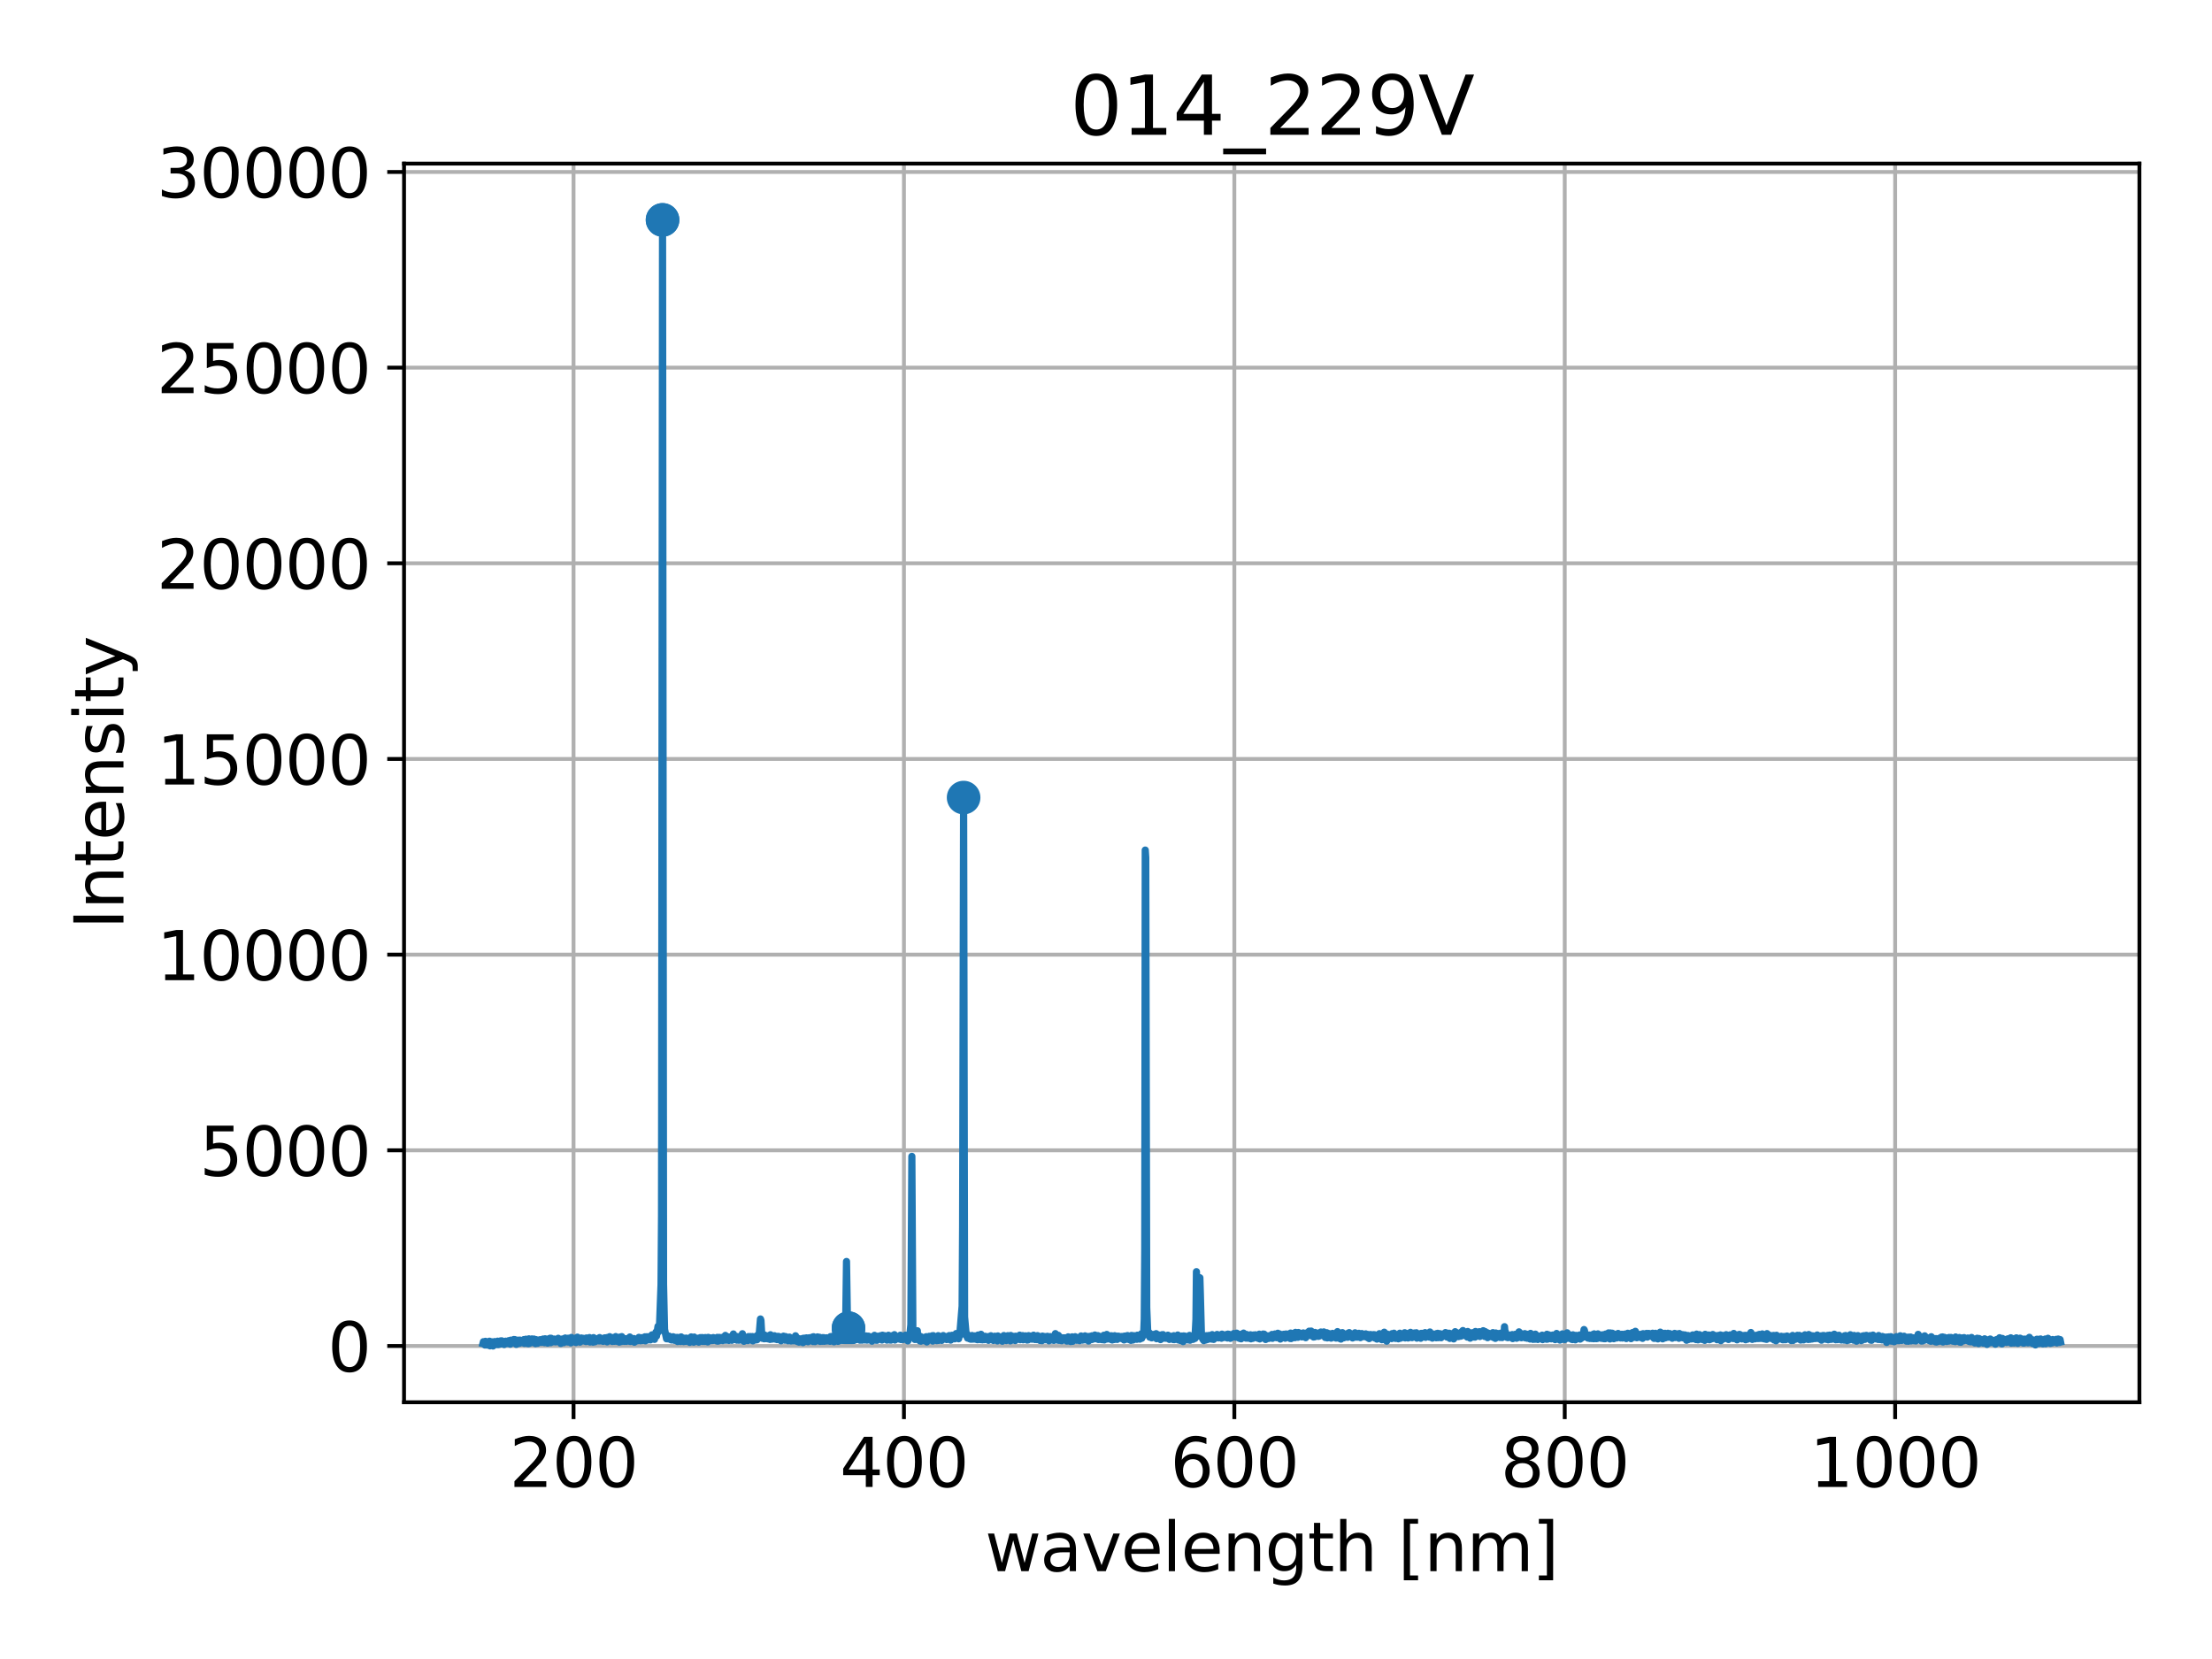 <?xml version="1.0" encoding="utf-8" standalone="no"?>
<!DOCTYPE svg PUBLIC "-//W3C//DTD SVG 1.1//EN"
  "http://www.w3.org/Graphics/SVG/1.1/DTD/svg11.dtd">
<svg xmlns:xlink="http://www.w3.org/1999/xlink" width="460.8pt" height="345.6pt" viewBox="0 0 460.8 345.6" xmlns="http://www.w3.org/2000/svg" version="1.1">
 <defs>
  <style type="text/css">*{stroke-linejoin: round; stroke-linecap: butt}</style>
 </defs>
 <g id="figure_1">
  <g id="patch_1">
   <path d="M 0 345.6 
L 460.8 345.6 
L 460.8 0 
L 0 0 
z
" style="fill: #ffffff"/>
  </g>
  <g id="axes_1">
   <g id="patch_2">
    <path d="M 84.17 292.12 
L 445.68 292.12 
L 445.68 34.08 
L 84.17 34.08 
z
" style="fill: #ffffff"/>
   </g>
   <g id="PathCollection_1">
    <defs>
     <path id="m090cf8c088" d="M 0 3 
C 0.796 3 1.559 2.684 2.121 2.121 
C 2.684 1.559 3 0.796 3 0 
C 3 -0.796 2.684 -1.559 2.121 -2.121 
C 1.559 -2.684 0.796 -3 0 -3 
C -0.796 -3 -1.559 -2.684 -2.121 -2.121 
C -2.684 -1.559 -3 -0.796 -3 0 
C -3 0.796 -2.684 1.559 -2.121 2.121 
C -1.559 2.684 -0.796 3 0 3 
z
" style="stroke: #1f77b4"/>
    </defs>
    <g clip-path="url(#pc73df588cc)">
     <use xlink:href="#m090cf8c088" x="138.02" y="45.809" style="fill: #1f77b4; stroke: #1f77b4"/>
     <use xlink:href="#m090cf8c088" x="138.02" y="45.809" style="fill: #1f77b4; stroke: #1f77b4"/>
     <use xlink:href="#m090cf8c088" x="176.76" y="276.685" style="fill: #1f77b4; stroke: #1f77b4"/>
     <use xlink:href="#m090cf8c088" x="176.76" y="276.685" style="fill: #1f77b4; stroke: #1f77b4"/>
     <use xlink:href="#m090cf8c088" x="200.737" y="166.149" style="fill: #1f77b4; stroke: #1f77b4"/>
    </g>
   </g>
   <g id="matplotlib.axis_1">
    <g id="xtick_1">
     <g id="line2d_1">
      <path d="M 119.48 292.12 
L 119.48 34.08 
" clip-path="url(#pc73df588cc)" style="fill: none; stroke: #b0b0b0; stroke-width: 0.8; stroke-linecap: square"/>
     </g>
     <g id="line2d_2">
      <defs>
       <path id="m94817f7f33" d="M 0 0 
L 0 3.5 
" style="stroke: #000000; stroke-width: 0.8"/>
      </defs>
      <g>
       <use xlink:href="#m94817f7f33" x="119.48" y="292.12" style="stroke: #000000; stroke-width: 0.8"/>
      </g>
     </g>
     <g id="text_1">
      <!-- 200 -->
      <g transform="translate(106.118 309.758) scale(0.14 -0.14)">
       <defs>
        <path id="DejaVuSans-32" d="M 1228 531 
L 3431 531 
L 3431 0 
L 469 0 
L 469 531 
Q 828 903 1448 1529 
Q 2069 2156 2228 2338 
Q 2531 2678 2651 2914 
Q 2772 3150 2772 3378 
Q 2772 3750 2511 3984 
Q 2250 4219 1831 4219 
Q 1534 4219 1204 4116 
Q 875 4013 500 3803 
L 500 4441 
Q 881 4594 1212 4672 
Q 1544 4750 1819 4750 
Q 2544 4750 2975 4387 
Q 3406 4025 3406 3419 
Q 3406 3131 3298 2873 
Q 3191 2616 2906 2266 
Q 2828 2175 2409 1742 
Q 1991 1309 1228 531 
z
" transform="scale(0.016)"/>
        <path id="DejaVuSans-30" d="M 2034 4250 
Q 1547 4250 1301 3770 
Q 1056 3291 1056 2328 
Q 1056 1369 1301 889 
Q 1547 409 2034 409 
Q 2525 409 2770 889 
Q 3016 1369 3016 2328 
Q 3016 3291 2770 3770 
Q 2525 4250 2034 4250 
z
M 2034 4750 
Q 2819 4750 3233 4129 
Q 3647 3509 3647 2328 
Q 3647 1150 3233 529 
Q 2819 -91 2034 -91 
Q 1250 -91 836 529 
Q 422 1150 422 2328 
Q 422 3509 836 4129 
Q 1250 4750 2034 4750 
z
" transform="scale(0.016)"/>
       </defs>
       <use xlink:href="#DejaVuSans-32"/>
       <use xlink:href="#DejaVuSans-30" x="63.623"/>
       <use xlink:href="#DejaVuSans-30" x="127.246"/>
      </g>
     </g>
    </g>
    <g id="xtick_2">
     <g id="line2d_3">
      <path d="M 188.308 292.12 
L 188.308 34.08 
" clip-path="url(#pc73df588cc)" style="fill: none; stroke: #b0b0b0; stroke-width: 0.8; stroke-linecap: square"/>
     </g>
     <g id="line2d_4">
      <g>
       <use xlink:href="#m94817f7f33" x="188.308" y="292.12" style="stroke: #000000; stroke-width: 0.8"/>
      </g>
     </g>
     <g id="text_2">
      <!-- 400 -->
      <g transform="translate(174.947 309.758) scale(0.14 -0.14)">
       <defs>
        <path id="DejaVuSans-34" d="M 2419 4116 
L 825 1625 
L 2419 1625 
L 2419 4116 
z
M 2253 4666 
L 3047 4666 
L 3047 1625 
L 3713 1625 
L 3713 1100 
L 3047 1100 
L 3047 0 
L 2419 0 
L 2419 1100 
L 313 1100 
L 313 1709 
L 2253 4666 
z
" transform="scale(0.016)"/>
       </defs>
       <use xlink:href="#DejaVuSans-34"/>
       <use xlink:href="#DejaVuSans-30" x="63.623"/>
       <use xlink:href="#DejaVuSans-30" x="127.246"/>
      </g>
     </g>
    </g>
    <g id="xtick_3">
     <g id="line2d_5">
      <path d="M 257.137 292.12 
L 257.137 34.08 
" clip-path="url(#pc73df588cc)" style="fill: none; stroke: #b0b0b0; stroke-width: 0.8; stroke-linecap: square"/>
     </g>
     <g id="line2d_6">
      <g>
       <use xlink:href="#m94817f7f33" x="257.137" y="292.12" style="stroke: #000000; stroke-width: 0.8"/>
      </g>
     </g>
     <g id="text_3">
      <!-- 600 -->
      <g transform="translate(243.776 309.758) scale(0.14 -0.14)">
       <defs>
        <path id="DejaVuSans-36" d="M 2113 2584 
Q 1688 2584 1439 2293 
Q 1191 2003 1191 1497 
Q 1191 994 1439 701 
Q 1688 409 2113 409 
Q 2538 409 2786 701 
Q 3034 994 3034 1497 
Q 3034 2003 2786 2293 
Q 2538 2584 2113 2584 
z
M 3366 4563 
L 3366 3988 
Q 3128 4100 2886 4159 
Q 2644 4219 2406 4219 
Q 1781 4219 1451 3797 
Q 1122 3375 1075 2522 
Q 1259 2794 1537 2939 
Q 1816 3084 2150 3084 
Q 2853 3084 3261 2657 
Q 3669 2231 3669 1497 
Q 3669 778 3244 343 
Q 2819 -91 2113 -91 
Q 1303 -91 875 529 
Q 447 1150 447 2328 
Q 447 3434 972 4092 
Q 1497 4750 2381 4750 
Q 2619 4750 2861 4703 
Q 3103 4656 3366 4563 
z
" transform="scale(0.016)"/>
       </defs>
       <use xlink:href="#DejaVuSans-36"/>
       <use xlink:href="#DejaVuSans-30" x="63.623"/>
       <use xlink:href="#DejaVuSans-30" x="127.246"/>
      </g>
     </g>
    </g>
    <g id="xtick_4">
     <g id="line2d_7">
      <path d="M 325.965 292.12 
L 325.965 34.08 
" clip-path="url(#pc73df588cc)" style="fill: none; stroke: #b0b0b0; stroke-width: 0.8; stroke-linecap: square"/>
     </g>
     <g id="line2d_8">
      <g>
       <use xlink:href="#m94817f7f33" x="325.965" y="292.12" style="stroke: #000000; stroke-width: 0.8"/>
      </g>
     </g>
     <g id="text_4">
      <!-- 800 -->
      <g transform="translate(312.604 309.758) scale(0.14 -0.14)">
       <defs>
        <path id="DejaVuSans-38" d="M 2034 2216 
Q 1584 2216 1326 1975 
Q 1069 1734 1069 1313 
Q 1069 891 1326 650 
Q 1584 409 2034 409 
Q 2484 409 2743 651 
Q 3003 894 3003 1313 
Q 3003 1734 2745 1975 
Q 2488 2216 2034 2216 
z
M 1403 2484 
Q 997 2584 770 2862 
Q 544 3141 544 3541 
Q 544 4100 942 4425 
Q 1341 4750 2034 4750 
Q 2731 4750 3128 4425 
Q 3525 4100 3525 3541 
Q 3525 3141 3298 2862 
Q 3072 2584 2669 2484 
Q 3125 2378 3379 2068 
Q 3634 1759 3634 1313 
Q 3634 634 3220 271 
Q 2806 -91 2034 -91 
Q 1263 -91 848 271 
Q 434 634 434 1313 
Q 434 1759 690 2068 
Q 947 2378 1403 2484 
z
M 1172 3481 
Q 1172 3119 1398 2916 
Q 1625 2713 2034 2713 
Q 2441 2713 2670 2916 
Q 2900 3119 2900 3481 
Q 2900 3844 2670 4047 
Q 2441 4250 2034 4250 
Q 1625 4250 1398 4047 
Q 1172 3844 1172 3481 
z
" transform="scale(0.016)"/>
       </defs>
       <use xlink:href="#DejaVuSans-38"/>
       <use xlink:href="#DejaVuSans-30" x="63.623"/>
       <use xlink:href="#DejaVuSans-30" x="127.246"/>
      </g>
     </g>
    </g>
    <g id="xtick_5">
     <g id="line2d_9">
      <path d="M 394.794 292.12 
L 394.794 34.08 
" clip-path="url(#pc73df588cc)" style="fill: none; stroke: #b0b0b0; stroke-width: 0.8; stroke-linecap: square"/>
     </g>
     <g id="line2d_10">
      <g>
       <use xlink:href="#m94817f7f33" x="394.794" y="292.12" style="stroke: #000000; stroke-width: 0.8"/>
      </g>
     </g>
     <g id="text_5">
      <!-- 1000 -->
      <g transform="translate(376.979 309.758) scale(0.14 -0.14)">
       <defs>
        <path id="DejaVuSans-31" d="M 794 531 
L 1825 531 
L 1825 4091 
L 703 3866 
L 703 4441 
L 1819 4666 
L 2450 4666 
L 2450 531 
L 3481 531 
L 3481 0 
L 794 0 
L 794 531 
z
" transform="scale(0.016)"/>
       </defs>
       <use xlink:href="#DejaVuSans-31"/>
       <use xlink:href="#DejaVuSans-30" x="63.623"/>
       <use xlink:href="#DejaVuSans-30" x="127.246"/>
       <use xlink:href="#DejaVuSans-30" x="190.869"/>
      </g>
     </g>
    </g>
    <g id="text_6">
     <!-- wavelength [nm] -->
     <g transform="translate(205.206 327.307) scale(0.14 -0.14)">
      <defs>
       <path id="DejaVuSans-77" d="M 269 3500 
L 844 3500 
L 1563 769 
L 2278 3500 
L 2956 3500 
L 3675 769 
L 4391 3500 
L 4966 3500 
L 4050 0 
L 3372 0 
L 2619 2869 
L 1863 0 
L 1184 0 
L 269 3500 
z
" transform="scale(0.016)"/>
       <path id="DejaVuSans-61" d="M 2194 1759 
Q 1497 1759 1228 1600 
Q 959 1441 959 1056 
Q 959 750 1161 570 
Q 1363 391 1709 391 
Q 2188 391 2477 730 
Q 2766 1069 2766 1631 
L 2766 1759 
L 2194 1759 
z
M 3341 1997 
L 3341 0 
L 2766 0 
L 2766 531 
Q 2569 213 2275 61 
Q 1981 -91 1556 -91 
Q 1019 -91 701 211 
Q 384 513 384 1019 
Q 384 1609 779 1909 
Q 1175 2209 1959 2209 
L 2766 2209 
L 2766 2266 
Q 2766 2663 2505 2880 
Q 2244 3097 1772 3097 
Q 1472 3097 1187 3025 
Q 903 2953 641 2809 
L 641 3341 
Q 956 3463 1253 3523 
Q 1550 3584 1831 3584 
Q 2591 3584 2966 3190 
Q 3341 2797 3341 1997 
z
" transform="scale(0.016)"/>
       <path id="DejaVuSans-76" d="M 191 3500 
L 800 3500 
L 1894 563 
L 2988 3500 
L 3597 3500 
L 2284 0 
L 1503 0 
L 191 3500 
z
" transform="scale(0.016)"/>
       <path id="DejaVuSans-65" d="M 3597 1894 
L 3597 1613 
L 953 1613 
Q 991 1019 1311 708 
Q 1631 397 2203 397 
Q 2534 397 2845 478 
Q 3156 559 3463 722 
L 3463 178 
Q 3153 47 2828 -22 
Q 2503 -91 2169 -91 
Q 1331 -91 842 396 
Q 353 884 353 1716 
Q 353 2575 817 3079 
Q 1281 3584 2069 3584 
Q 2775 3584 3186 3129 
Q 3597 2675 3597 1894 
z
M 3022 2063 
Q 3016 2534 2758 2815 
Q 2500 3097 2075 3097 
Q 1594 3097 1305 2825 
Q 1016 2553 972 2059 
L 3022 2063 
z
" transform="scale(0.016)"/>
       <path id="DejaVuSans-6c" d="M 603 4863 
L 1178 4863 
L 1178 0 
L 603 0 
L 603 4863 
z
" transform="scale(0.016)"/>
       <path id="DejaVuSans-6e" d="M 3513 2113 
L 3513 0 
L 2938 0 
L 2938 2094 
Q 2938 2591 2744 2837 
Q 2550 3084 2163 3084 
Q 1697 3084 1428 2787 
Q 1159 2491 1159 1978 
L 1159 0 
L 581 0 
L 581 3500 
L 1159 3500 
L 1159 2956 
Q 1366 3272 1645 3428 
Q 1925 3584 2291 3584 
Q 2894 3584 3203 3211 
Q 3513 2838 3513 2113 
z
" transform="scale(0.016)"/>
       <path id="DejaVuSans-67" d="M 2906 1791 
Q 2906 2416 2648 2759 
Q 2391 3103 1925 3103 
Q 1463 3103 1205 2759 
Q 947 2416 947 1791 
Q 947 1169 1205 825 
Q 1463 481 1925 481 
Q 2391 481 2648 825 
Q 2906 1169 2906 1791 
z
M 3481 434 
Q 3481 -459 3084 -895 
Q 2688 -1331 1869 -1331 
Q 1566 -1331 1297 -1286 
Q 1028 -1241 775 -1147 
L 775 -588 
Q 1028 -725 1275 -790 
Q 1522 -856 1778 -856 
Q 2344 -856 2625 -561 
Q 2906 -266 2906 331 
L 2906 616 
Q 2728 306 2450 153 
Q 2172 0 1784 0 
Q 1141 0 747 490 
Q 353 981 353 1791 
Q 353 2603 747 3093 
Q 1141 3584 1784 3584 
Q 2172 3584 2450 3431 
Q 2728 3278 2906 2969 
L 2906 3500 
L 3481 3500 
L 3481 434 
z
" transform="scale(0.016)"/>
       <path id="DejaVuSans-74" d="M 1172 4494 
L 1172 3500 
L 2356 3500 
L 2356 3053 
L 1172 3053 
L 1172 1153 
Q 1172 725 1289 603 
Q 1406 481 1766 481 
L 2356 481 
L 2356 0 
L 1766 0 
Q 1100 0 847 248 
Q 594 497 594 1153 
L 594 3053 
L 172 3053 
L 172 3500 
L 594 3500 
L 594 4494 
L 1172 4494 
z
" transform="scale(0.016)"/>
       <path id="DejaVuSans-68" d="M 3513 2113 
L 3513 0 
L 2938 0 
L 2938 2094 
Q 2938 2591 2744 2837 
Q 2550 3084 2163 3084 
Q 1697 3084 1428 2787 
Q 1159 2491 1159 1978 
L 1159 0 
L 581 0 
L 581 4863 
L 1159 4863 
L 1159 2956 
Q 1366 3272 1645 3428 
Q 1925 3584 2291 3584 
Q 2894 3584 3203 3211 
Q 3513 2838 3513 2113 
z
" transform="scale(0.016)"/>
       <path id="DejaVuSans-20" transform="scale(0.016)"/>
       <path id="DejaVuSans-5b" d="M 550 4863 
L 1875 4863 
L 1875 4416 
L 1125 4416 
L 1125 -397 
L 1875 -397 
L 1875 -844 
L 550 -844 
L 550 4863 
z
" transform="scale(0.016)"/>
       <path id="DejaVuSans-6d" d="M 3328 2828 
Q 3544 3216 3844 3400 
Q 4144 3584 4550 3584 
Q 5097 3584 5394 3201 
Q 5691 2819 5691 2113 
L 5691 0 
L 5113 0 
L 5113 2094 
Q 5113 2597 4934 2840 
Q 4756 3084 4391 3084 
Q 3944 3084 3684 2787 
Q 3425 2491 3425 1978 
L 3425 0 
L 2847 0 
L 2847 2094 
Q 2847 2600 2669 2842 
Q 2491 3084 2119 3084 
Q 1678 3084 1418 2786 
Q 1159 2488 1159 1978 
L 1159 0 
L 581 0 
L 581 3500 
L 1159 3500 
L 1159 2956 
Q 1356 3278 1631 3431 
Q 1906 3584 2284 3584 
Q 2666 3584 2933 3390 
Q 3200 3197 3328 2828 
z
" transform="scale(0.016)"/>
       <path id="DejaVuSans-5d" d="M 1947 4863 
L 1947 -844 
L 622 -844 
L 622 -397 
L 1369 -397 
L 1369 4416 
L 622 4416 
L 622 4863 
L 1947 4863 
z
" transform="scale(0.016)"/>
      </defs>
      <use xlink:href="#DejaVuSans-77"/>
      <use xlink:href="#DejaVuSans-61" x="81.787"/>
      <use xlink:href="#DejaVuSans-76" x="143.066"/>
      <use xlink:href="#DejaVuSans-65" x="202.246"/>
      <use xlink:href="#DejaVuSans-6c" x="263.77"/>
      <use xlink:href="#DejaVuSans-65" x="291.553"/>
      <use xlink:href="#DejaVuSans-6e" x="353.076"/>
      <use xlink:href="#DejaVuSans-67" x="416.455"/>
      <use xlink:href="#DejaVuSans-74" x="479.932"/>
      <use xlink:href="#DejaVuSans-68" x="519.141"/>
      <use xlink:href="#DejaVuSans-20" x="582.52"/>
      <use xlink:href="#DejaVuSans-5b" x="614.307"/>
      <use xlink:href="#DejaVuSans-6e" x="653.32"/>
      <use xlink:href="#DejaVuSans-6d" x="716.699"/>
      <use xlink:href="#DejaVuSans-5d" x="814.111"/>
     </g>
    </g>
   </g>
   <g id="matplotlib.axis_2">
    <g id="ytick_1">
     <g id="line2d_11">
      <path d="M 84.17 280.391 
L 445.68 280.391 
" clip-path="url(#pc73df588cc)" style="fill: none; stroke: #b0b0b0; stroke-width: 0.8; stroke-linecap: square"/>
     </g>
     <g id="line2d_12">
      <defs>
       <path id="m8db7737026" d="M 0 0 
L -3.5 0 
" style="stroke: #000000; stroke-width: 0.8"/>
      </defs>
      <g>
       <use xlink:href="#m8db7737026" x="84.17" y="280.391" style="stroke: #000000; stroke-width: 0.8"/>
      </g>
     </g>
     <g id="text_7">
      <!-- 0 -->
      <g transform="translate(68.263 285.71) scale(0.14 -0.14)">
       <use xlink:href="#DejaVuSans-30"/>
      </g>
     </g>
    </g>
    <g id="ytick_2">
     <g id="line2d_13">
      <path d="M 84.17 239.629 
L 445.68 239.629 
" clip-path="url(#pc73df588cc)" style="fill: none; stroke: #b0b0b0; stroke-width: 0.8; stroke-linecap: square"/>
     </g>
     <g id="line2d_14">
      <g>
       <use xlink:href="#m8db7737026" x="84.17" y="239.629" style="stroke: #000000; stroke-width: 0.8"/>
      </g>
     </g>
     <g id="text_8">
      <!-- 5000 -->
      <g transform="translate(41.54 244.948) scale(0.14 -0.14)">
       <defs>
        <path id="DejaVuSans-35" d="M 691 4666 
L 3169 4666 
L 3169 4134 
L 1269 4134 
L 1269 2991 
Q 1406 3038 1543 3061 
Q 1681 3084 1819 3084 
Q 2600 3084 3056 2656 
Q 3513 2228 3513 1497 
Q 3513 744 3044 326 
Q 2575 -91 1722 -91 
Q 1428 -91 1123 -41 
Q 819 9 494 109 
L 494 744 
Q 775 591 1075 516 
Q 1375 441 1709 441 
Q 2250 441 2565 725 
Q 2881 1009 2881 1497 
Q 2881 1984 2565 2268 
Q 2250 2553 1709 2553 
Q 1456 2553 1204 2497 
Q 953 2441 691 2322 
L 691 4666 
z
" transform="scale(0.016)"/>
       </defs>
       <use xlink:href="#DejaVuSans-35"/>
       <use xlink:href="#DejaVuSans-30" x="63.623"/>
       <use xlink:href="#DejaVuSans-30" x="127.246"/>
       <use xlink:href="#DejaVuSans-30" x="190.869"/>
      </g>
     </g>
    </g>
    <g id="ytick_3">
     <g id="line2d_15">
      <path d="M 84.17 198.868 
L 445.68 198.868 
" clip-path="url(#pc73df588cc)" style="fill: none; stroke: #b0b0b0; stroke-width: 0.8; stroke-linecap: square"/>
     </g>
     <g id="line2d_16">
      <g>
       <use xlink:href="#m8db7737026" x="84.17" y="198.868" style="stroke: #000000; stroke-width: 0.8"/>
      </g>
     </g>
     <g id="text_9">
      <!-- 10000 -->
      <g transform="translate(32.633 204.187) scale(0.14 -0.14)">
       <use xlink:href="#DejaVuSans-31"/>
       <use xlink:href="#DejaVuSans-30" x="63.623"/>
       <use xlink:href="#DejaVuSans-30" x="127.246"/>
       <use xlink:href="#DejaVuSans-30" x="190.869"/>
       <use xlink:href="#DejaVuSans-30" x="254.492"/>
      </g>
     </g>
    </g>
    <g id="ytick_4">
     <g id="line2d_17">
      <path d="M 84.17 158.106 
L 445.68 158.106 
" clip-path="url(#pc73df588cc)" style="fill: none; stroke: #b0b0b0; stroke-width: 0.8; stroke-linecap: square"/>
     </g>
     <g id="line2d_18">
      <g>
       <use xlink:href="#m8db7737026" x="84.17" y="158.106" style="stroke: #000000; stroke-width: 0.8"/>
      </g>
     </g>
     <g id="text_10">
      <!-- 15000 -->
      <g transform="translate(32.633 163.425) scale(0.14 -0.14)">
       <use xlink:href="#DejaVuSans-31"/>
       <use xlink:href="#DejaVuSans-35" x="63.623"/>
       <use xlink:href="#DejaVuSans-30" x="127.246"/>
       <use xlink:href="#DejaVuSans-30" x="190.869"/>
       <use xlink:href="#DejaVuSans-30" x="254.492"/>
      </g>
     </g>
    </g>
    <g id="ytick_5">
     <g id="line2d_19">
      <path d="M 84.17 117.345 
L 445.68 117.345 
" clip-path="url(#pc73df588cc)" style="fill: none; stroke: #b0b0b0; stroke-width: 0.8; stroke-linecap: square"/>
     </g>
     <g id="line2d_20">
      <g>
       <use xlink:href="#m8db7737026" x="84.17" y="117.345" style="stroke: #000000; stroke-width: 0.8"/>
      </g>
     </g>
     <g id="text_11">
      <!-- 20000 -->
      <g transform="translate(32.633 122.664) scale(0.14 -0.14)">
       <use xlink:href="#DejaVuSans-32"/>
       <use xlink:href="#DejaVuSans-30" x="63.623"/>
       <use xlink:href="#DejaVuSans-30" x="127.246"/>
       <use xlink:href="#DejaVuSans-30" x="190.869"/>
       <use xlink:href="#DejaVuSans-30" x="254.492"/>
      </g>
     </g>
    </g>
    <g id="ytick_6">
     <g id="line2d_21">
      <path d="M 84.17 76.583 
L 445.68 76.583 
" clip-path="url(#pc73df588cc)" style="fill: none; stroke: #b0b0b0; stroke-width: 0.8; stroke-linecap: square"/>
     </g>
     <g id="line2d_22">
      <g>
       <use xlink:href="#m8db7737026" x="84.17" y="76.583" style="stroke: #000000; stroke-width: 0.8"/>
      </g>
     </g>
     <g id="text_12">
      <!-- 25000 -->
      <g transform="translate(32.633 81.902) scale(0.14 -0.14)">
       <use xlink:href="#DejaVuSans-32"/>
       <use xlink:href="#DejaVuSans-35" x="63.623"/>
       <use xlink:href="#DejaVuSans-30" x="127.246"/>
       <use xlink:href="#DejaVuSans-30" x="190.869"/>
       <use xlink:href="#DejaVuSans-30" x="254.492"/>
      </g>
     </g>
    </g>
    <g id="ytick_7">
     <g id="line2d_23">
      <path d="M 84.17 35.822 
L 445.68 35.822 
" clip-path="url(#pc73df588cc)" style="fill: none; stroke: #b0b0b0; stroke-width: 0.8; stroke-linecap: square"/>
     </g>
     <g id="line2d_24">
      <g>
       <use xlink:href="#m8db7737026" x="84.17" y="35.822" style="stroke: #000000; stroke-width: 0.8"/>
      </g>
     </g>
     <g id="text_13">
      <!-- 30000 -->
      <g transform="translate(32.633 41.141) scale(0.14 -0.14)">
       <defs>
        <path id="DejaVuSans-33" d="M 2597 2516 
Q 3050 2419 3304 2112 
Q 3559 1806 3559 1356 
Q 3559 666 3084 287 
Q 2609 -91 1734 -91 
Q 1441 -91 1130 -33 
Q 819 25 488 141 
L 488 750 
Q 750 597 1062 519 
Q 1375 441 1716 441 
Q 2309 441 2620 675 
Q 2931 909 2931 1356 
Q 2931 1769 2642 2001 
Q 2353 2234 1838 2234 
L 1294 2234 
L 1294 2753 
L 1863 2753 
Q 2328 2753 2575 2939 
Q 2822 3125 2822 3475 
Q 2822 3834 2567 4026 
Q 2313 4219 1838 4219 
Q 1578 4219 1281 4162 
Q 984 4106 628 3988 
L 628 4550 
Q 988 4650 1302 4700 
Q 1616 4750 1894 4750 
Q 2613 4750 3031 4423 
Q 3450 4097 3450 3541 
Q 3450 3153 3228 2886 
Q 3006 2619 2597 2516 
z
" transform="scale(0.016)"/>
       </defs>
       <use xlink:href="#DejaVuSans-33"/>
       <use xlink:href="#DejaVuSans-30" x="63.623"/>
       <use xlink:href="#DejaVuSans-30" x="127.246"/>
       <use xlink:href="#DejaVuSans-30" x="190.869"/>
       <use xlink:href="#DejaVuSans-30" x="254.492"/>
      </g>
     </g>
    </g>
    <g id="text_14">
     <!-- Intensity -->
     <g transform="translate(25.721 193.567) rotate(-90) scale(0.14 -0.14)">
      <defs>
       <path id="DejaVuSans-49" d="M 628 4666 
L 1259 4666 
L 1259 0 
L 628 0 
L 628 4666 
z
" transform="scale(0.016)"/>
       <path id="DejaVuSans-73" d="M 2834 3397 
L 2834 2853 
Q 2591 2978 2328 3040 
Q 2066 3103 1784 3103 
Q 1356 3103 1142 2972 
Q 928 2841 928 2578 
Q 928 2378 1081 2264 
Q 1234 2150 1697 2047 
L 1894 2003 
Q 2506 1872 2764 1633 
Q 3022 1394 3022 966 
Q 3022 478 2636 193 
Q 2250 -91 1575 -91 
Q 1294 -91 989 -36 
Q 684 19 347 128 
L 347 722 
Q 666 556 975 473 
Q 1284 391 1588 391 
Q 1994 391 2212 530 
Q 2431 669 2431 922 
Q 2431 1156 2273 1281 
Q 2116 1406 1581 1522 
L 1381 1569 
Q 847 1681 609 1914 
Q 372 2147 372 2553 
Q 372 3047 722 3315 
Q 1072 3584 1716 3584 
Q 2034 3584 2315 3537 
Q 2597 3491 2834 3397 
z
" transform="scale(0.016)"/>
       <path id="DejaVuSans-69" d="M 603 3500 
L 1178 3500 
L 1178 0 
L 603 0 
L 603 3500 
z
M 603 4863 
L 1178 4863 
L 1178 4134 
L 603 4134 
L 603 4863 
z
" transform="scale(0.016)"/>
       <path id="DejaVuSans-79" d="M 2059 -325 
Q 1816 -950 1584 -1140 
Q 1353 -1331 966 -1331 
L 506 -1331 
L 506 -850 
L 844 -850 
Q 1081 -850 1212 -737 
Q 1344 -625 1503 -206 
L 1606 56 
L 191 3500 
L 800 3500 
L 1894 763 
L 2988 3500 
L 3597 3500 
L 2059 -325 
z
" transform="scale(0.016)"/>
      </defs>
      <use xlink:href="#DejaVuSans-49"/>
      <use xlink:href="#DejaVuSans-6e" x="29.492"/>
      <use xlink:href="#DejaVuSans-74" x="92.871"/>
      <use xlink:href="#DejaVuSans-65" x="132.08"/>
      <use xlink:href="#DejaVuSans-6e" x="193.604"/>
      <use xlink:href="#DejaVuSans-73" x="256.982"/>
      <use xlink:href="#DejaVuSans-69" x="309.082"/>
      <use xlink:href="#DejaVuSans-74" x="336.865"/>
      <use xlink:href="#DejaVuSans-79" x="376.074"/>
     </g>
    </g>
   </g>
   <g id="line2d_25">
    <path d="M 100.602 279.912 
L 100.708 279.496 
L 100.813 279.958 
L 100.919 279.505 
L 101.024 280.191 
L 101.129 279.422 
L 101.235 279.959 
L 101.34 279.663 
L 101.446 280.204 
L 101.551 279.685 
L 101.656 280.055 
L 101.762 279.626 
L 101.867 280.059 
L 101.973 279.398 
L 102.078 280.367 
L 102.183 279.755 
L 102.289 280.223 
L 102.394 279.506 
L 102.499 280.06 
L 102.605 279.619 
L 102.71 280.391 
L 102.816 279.628 
L 102.921 279.906 
L 103.026 279.478 
L 103.132 280.035 
L 103.237 279.596 
L 103.342 280.102 
L 103.448 279.502 
L 103.553 280.068 
L 103.659 279.392 
L 103.764 280.112 
L 103.869 279.463 
L 103.975 280.069 
L 104.08 279.47 
L 104.185 279.841 
L 104.291 279.33 
L 104.396 279.972 
L 104.501 279.313 
L 104.607 279.87 
L 104.712 279.402 
L 104.817 279.805 
L 104.923 279.615 
L 105.028 280.093 
L 105.133 279.516 
L 105.239 279.833 
L 105.344 279.393 
L 105.45 279.922 
L 105.66 279.449 
L 105.766 279.381 
L 105.871 279.887 
L 105.976 279.287 
L 106.082 279.855 
L 106.187 279.245 
L 106.292 280.024 
L 106.397 279.18 
L 106.503 279.751 
L 106.608 279.352 
L 106.713 279.748 
L 106.819 279.305 
L 106.924 279.546 
L 107.029 279.045 
L 107.135 279.766 
L 107.24 279.058 
L 107.345 279.781 
L 107.451 279.289 
L 107.556 280.064 
L 107.661 279.228 
L 107.767 279.962 
L 107.872 279.174 
L 107.977 279.629 
L 108.082 279.266 
L 108.188 279.849 
L 108.293 279.164 
L 108.398 279.512 
L 108.504 279.233 
L 108.609 279.648 
L 108.714 279.42 
L 108.819 279.728 
L 108.925 279.227 
L 109.03 279.578 
L 109.135 279.058 
L 109.241 279.857 
L 109.346 279.17 
L 109.451 279.696 
L 109.556 278.981 
L 109.662 279.562 
L 109.767 278.99 
L 109.872 279.888 
L 109.977 279.15 
L 110.083 279.922 
L 110.188 278.903 
L 110.293 279.856 
L 110.398 278.98 
L 110.504 279.694 
L 110.609 279.177 
L 110.714 279.474 
L 110.819 278.921 
L 110.925 279.694 
L 111.03 278.994 
L 111.135 279.667 
L 111.24 278.952 
L 111.346 279.629 
L 111.451 279.057 
L 111.556 279.907 
L 111.661 279.065 
L 111.767 279.416 
L 111.872 279.278 
L 111.977 279.837 
L 112.082 279.153 
L 112.188 279.376 
L 112.293 279.276 
L 112.398 279.655 
L 112.503 279.086 
L 112.608 279.57 
L 112.714 279.169 
L 112.819 279.638 
L 112.924 279.046 
L 113.029 279.575 
L 113.135 278.947 
L 113.24 279.579 
L 113.345 279.356 
L 113.45 279.707 
L 113.555 278.891 
L 113.661 279.587 
L 113.766 279.013 
L 113.871 279.614 
L 113.976 279.096 
L 114.081 279.792 
L 114.187 279.051 
L 114.292 279.541 
L 114.397 278.855 
L 114.502 279.523 
L 114.607 278.775 
L 114.713 279.701 
L 114.818 278.791 
L 114.923 279.561 
L 115.028 279.233 
L 115.133 279.384 
L 115.238 279.033 
L 115.344 279.523 
L 115.449 278.949 
L 115.554 279.399 
L 115.659 279.12 
L 115.764 279.543 
L 115.869 279.017 
L 115.975 279.325 
L 116.08 279.075 
L 116.185 279.36 
L 116.29 278.79 
L 116.395 279.344 
L 116.5 278.98 
L 116.606 279.164 
L 116.711 278.993 
L 116.816 279.867 
L 116.921 279.016 
L 117.026 279.27 
L 117.131 278.946 
L 117.237 279.356 
L 117.342 278.975 
L 117.447 279.692 
L 117.552 278.821 
L 117.657 279.399 
L 117.762 278.731 
L 117.867 279.391 
L 117.972 278.902 
L 118.078 279.402 
L 118.183 279.14 
L 118.288 279.571 
L 118.393 278.773 
L 118.498 279.573 
L 118.603 278.861 
L 118.708 279.303 
L 118.813 278.914 
L 118.919 279.744 
L 119.024 278.61 
L 119.129 279.398 
L 119.234 278.843 
L 119.339 279.487 
L 119.444 278.965 
L 119.549 279.426 
L 119.654 278.926 
L 119.759 279.57 
L 119.865 278.762 
L 119.97 279.674 
L 120.075 278.826 
L 120.18 279.49 
L 120.285 278.554 
L 120.39 279.489 
L 120.495 279.131 
L 120.6 279.428 
L 120.705 279.1 
L 120.81 279.591 
L 120.915 278.855 
L 121.021 279.215 
L 121.126 278.73 
L 121.231 279.372 
L 121.336 278.81 
L 121.441 279.335 
L 121.546 278.801 
L 121.651 279.28 
L 121.756 278.851 
L 121.861 279.405 
L 121.966 278.959 
L 122.071 279.473 
L 122.176 278.721 
L 122.281 279.359 
L 122.386 278.787 
L 122.492 279.152 
L 122.597 278.969 
L 122.702 279.092 
L 122.807 278.638 
L 122.912 279.565 
L 123.017 278.968 
L 123.122 279.422 
L 123.227 278.947 
L 123.332 279.258 
L 123.437 278.924 
L 123.542 279.593 
L 123.647 278.651 
L 123.752 279.547 
L 123.857 278.784 
L 123.962 279.509 
L 124.067 279.032 
L 124.172 279.292 
L 124.277 278.894 
L 124.382 279.329 
L 124.487 278.928 
L 124.592 279.268 
L 124.697 278.785 
L 124.802 279.347 
L 124.907 278.641 
L 125.012 279.104 
L 125.117 278.965 
L 125.222 279.338 
L 125.327 278.842 
L 125.432 279.34 
L 125.537 278.976 
L 125.642 279.431 
L 125.747 278.78 
L 125.852 279.353 
L 125.957 278.702 
L 126.062 279.342 
L 126.167 278.685 
L 126.272 279.28 
L 126.377 278.71 
L 126.482 279.532 
L 126.587 278.609 
L 126.692 279.299 
L 126.797 278.642 
L 126.902 279.047 
L 127.007 278.455 
L 127.112 279.291 
L 127.217 278.939 
L 127.322 279.292 
L 127.427 278.712 
L 127.532 279.45 
L 127.637 278.639 
L 127.742 279.152 
L 127.847 278.694 
L 127.952 279.421 
L 128.057 278.869 
L 128.162 279.321 
L 128.267 278.435 
L 128.372 279.413 
L 128.477 278.743 
L 128.582 279.26 
L 128.687 278.753 
L 128.792 279.345 
L 128.897 278.675 
L 129.002 279.586 
L 129.106 278.544 
L 129.211 279.239 
L 129.316 278.616 
L 129.421 279.472 
L 129.526 278.438 
L 129.631 279.21 
L 129.841 279.061 
L 129.946 279.002 
L 130.051 279.437 
L 130.156 279.075 
L 130.261 279.261 
L 130.366 278.881 
L 130.471 279.434 
L 130.576 278.98 
L 130.68 279.093 
L 130.785 279.017 
L 130.89 279.2 
L 130.995 278.894 
L 131.1 279.41 
L 131.205 278.522 
L 131.31 279.458 
L 131.415 279.071 
L 131.52 279.381 
L 131.625 278.871 
L 131.729 279.391 
L 131.834 278.958 
L 131.939 279.176 
L 132.044 278.845 
L 132.149 279.605 
L 132.254 278.934 
L 132.359 279.111 
L 132.464 279.015 
L 132.569 279.367 
L 132.673 279.001 
L 132.778 279.315 
L 132.883 278.809 
L 132.988 279.252 
L 133.093 278.595 
L 133.198 279.221 
L 133.303 279.039 
L 133.408 279.307 
L 133.512 278.815 
L 133.617 279.272 
L 133.722 278.661 
L 133.827 279.258 
L 133.932 278.748 
L 134.037 279.074 
L 134.142 278.598 
L 134.246 279.007 
L 134.351 278.478 
L 134.456 279.324 
L 134.561 278.513 
L 134.666 279.078 
L 134.771 278.469 
L 134.876 279.147 
L 134.98 278.631 
L 135.085 279.112 
L 135.19 278.685 
L 135.295 278.995 
L 135.4 278.399 
L 135.505 279.12 
L 135.609 278.373 
L 135.714 278.926 
L 135.819 278.074 
L 135.924 278.912 
L 136.029 278.263 
L 136.134 278.794 
L 136.238 278.08 
L 136.343 279.015 
L 136.448 277.982 
L 136.553 278.503 
L 136.658 277.492 
L 136.762 278.342 
L 137.077 276.285 
L 137.182 277.447 
L 137.286 277.295 
L 137.391 276.019 
L 137.706 267.613 
L 137.81 253.278 
L 138.02 45.809 
L 138.23 267.498 
L 138.439 276.935 
L 138.858 278.898 
L 138.963 278.75 
L 139.068 278.901 
L 139.172 278.385 
L 139.277 278.913 
L 139.382 278.337 
L 139.487 278.742 
L 139.592 278.544 
L 139.696 279.067 
L 139.801 278.695 
L 139.906 279.143 
L 140.011 278.58 
L 140.115 279.101 
L 140.22 278.47 
L 140.325 279.144 
L 140.43 278.541 
L 140.534 279.229 
L 140.639 278.771 
L 140.744 279.051 
L 140.848 278.743 
L 140.953 279.31 
L 141.058 278.599 
L 141.163 279.473 
L 141.267 279.006 
L 141.372 279.363 
L 141.477 278.625 
L 141.582 278.929 
L 141.686 278.871 
L 141.791 279.458 
L 141.896 278.499 
L 142 279.293 
L 142.105 278.801 
L 142.21 279.35 
L 142.315 279.098 
L 142.419 279.477 
L 142.524 278.764 
L 142.629 279.244 
L 142.733 278.828 
L 142.838 279.435 
L 142.943 278.75 
L 143.047 279.377 
L 143.152 278.867 
L 143.257 279.252 
L 143.362 279.047 
L 143.466 279.301 
L 143.571 278.763 
L 143.676 279.636 
L 143.78 278.752 
L 143.885 279.171 
L 143.99 278.502 
L 144.094 279.25 
L 144.199 278.619 
L 144.304 279.057 
L 144.408 278.795 
L 144.513 279.598 
L 144.618 278.534 
L 144.722 279.199 
L 144.827 278.791 
L 144.932 279.436 
L 145.036 278.851 
L 145.141 279.351 
L 145.246 278.875 
L 145.35 279.399 
L 145.455 278.777 
L 145.56 279.589 
L 145.664 278.808 
L 145.769 279.224 
L 145.873 278.652 
L 145.978 279.345 
L 146.083 278.651 
L 146.187 279.407 
L 146.292 278.637 
L 146.397 279.447 
L 146.501 278.792 
L 146.606 279.138 
L 146.711 278.689 
L 146.815 279.451 
L 146.92 278.634 
L 147.024 279.38 
L 147.129 278.657 
L 147.234 278.97 
L 147.338 278.843 
L 147.443 279.545 
L 147.548 278.598 
L 147.652 279.024 
L 147.757 278.675 
L 147.861 279.015 
L 147.966 278.703 
L 148.071 279.242 
L 148.175 278.818 
L 148.28 279.269 
L 148.384 278.819 
L 148.489 279.231 
L 148.594 278.637 
L 148.698 279.233 
L 148.803 278.818 
L 148.907 278.918 
L 149.012 278.743 
L 149.116 279.21 
L 149.221 278.905 
L 149.326 279.355 
L 149.43 278.597 
L 149.535 279.39 
L 149.639 278.727 
L 149.744 279.331 
L 149.849 278.607 
L 149.953 279.055 
L 150.058 278.774 
L 150.162 279.229 
L 150.267 278.636 
L 150.371 279.084 
L 150.476 278.826 
L 150.58 279.273 
L 150.685 278.532 
L 150.79 279.057 
L 150.894 278.447 
L 150.999 278.866 
L 151.103 278.188 
L 151.208 279.195 
L 151.312 278.598 
L 151.417 279.008 
L 151.521 278.871 
L 151.626 279.194 
L 151.73 278.497 
L 151.835 279.245 
L 151.939 278.533 
L 152.044 279.028 
L 152.149 278.618 
L 152.253 279.12 
L 152.358 278.41 
L 152.462 279.21 
L 152.567 278.77 
L 152.671 278.815 
L 152.776 277.887 
L 152.88 278.6 
L 152.985 278.581 
L 153.089 279.054 
L 153.194 278.488 
L 153.298 278.951 
L 153.403 278.686 
L 153.507 279.182 
L 153.612 278.427 
L 153.716 278.909 
L 153.821 278.505 
L 153.925 279.197 
L 154.03 278.605 
L 154.134 278.923 
L 154.239 278.435 
L 154.343 278.841 
L 154.448 278.496 
L 154.552 279.195 
L 154.657 277.84 
L 154.761 278.713 
L 154.866 278.513 
L 154.97 279.416 
L 155.074 278.495 
L 155.179 279.318 
L 155.283 278.549 
L 155.388 279.157 
L 155.492 278.751 
L 155.597 279.039 
L 155.701 278.551 
L 155.806 279.274 
L 155.91 278.436 
L 156.015 279.055 
L 156.119 278.631 
L 156.224 279.13 
L 156.328 278.424 
L 156.432 279.182 
L 156.537 278.578 
L 156.641 279.243 
L 156.746 278.432 
L 156.85 279.33 
L 156.955 278.675 
L 157.059 279.015 
L 157.163 278.657 
L 157.268 279.15 
L 157.372 278.425 
L 157.477 279.132 
L 157.581 278.536 
L 157.686 279.105 
L 157.79 278.165 
L 157.894 278.763 
L 157.999 278.4 
L 158.103 278.611 
L 158.312 276.046 
L 158.417 274.767 
L 158.521 275.059 
L 158.73 278.779 
L 158.834 278.379 
L 158.939 278.788 
L 159.043 278.537 
L 159.147 278.888 
L 159.252 278.096 
L 159.356 278.883 
L 159.46 278.203 
L 159.565 278.659 
L 159.669 278.278 
L 159.774 278.864 
L 159.878 278.551 
L 159.982 278.914 
L 160.087 278.254 
L 160.191 278.93 
L 160.296 278.204 
L 160.4 279.026 
L 160.504 278.054 
L 160.609 278.654 
L 160.713 278.398 
L 160.817 278.969 
L 160.922 278.332 
L 161.026 278.76 
L 161.13 278.382 
L 161.235 278.867 
L 161.339 278.258 
L 161.443 278.957 
L 161.548 278.663 
L 161.652 278.739 
L 161.756 278.411 
L 161.861 279.067 
L 161.965 278.388 
L 162.07 278.907 
L 162.174 278.388 
L 162.278 279.062 
L 162.383 278.484 
L 162.487 278.842 
L 162.591 278.5 
L 162.695 279.313 
L 162.8 278.701 
L 162.904 279.131 
L 163.008 278.596 
L 163.113 279.024 
L 163.217 278.348 
L 163.321 278.963 
L 163.426 278.554 
L 163.53 279.191 
L 163.634 278.431 
L 163.739 279.061 
L 163.843 278.566 
L 163.947 278.859 
L 164.052 278.571 
L 164.156 279.305 
L 164.26 278.692 
L 164.364 279.151 
L 164.469 278.542 
L 164.573 278.954 
L 164.677 278.774 
L 164.782 279.347 
L 164.886 278.751 
L 164.99 279.164 
L 165.094 278.769 
L 165.199 279.308 
L 165.303 278.72 
L 165.407 279.303 
L 165.511 278.736 
L 165.616 279.042 
L 165.72 278.265 
L 165.824 279.348 
L 165.929 278.894 
L 166.033 279.441 
L 166.137 278.901 
L 166.241 279.511 
L 166.346 278.833 
L 166.45 279.589 
L 166.554 278.896 
L 166.658 279.243 
L 166.763 278.974 
L 166.867 279.512 
L 166.971 279.001 
L 167.075 279.308 
L 167.18 278.836 
L 167.284 279.686 
L 167.388 278.777 
L 167.492 279.5 
L 167.596 278.787 
L 167.701 279.444 
L 167.805 278.739 
L 167.909 279.227 
L 168.013 278.702 
L 168.118 279.406 
L 168.222 278.98 
L 168.326 279.508 
L 168.43 278.707 
L 168.534 279.124 
L 168.639 278.676 
L 168.743 279.157 
L 168.847 278.671 
L 168.951 279.174 
L 169.055 278.842 
L 169.16 279.285 
L 169.264 278.522 
L 169.368 279.468 
L 169.472 278.464 
L 169.576 279.064 
L 169.681 278.695 
L 169.785 279.481 
L 169.889 278.925 
L 169.993 279.256 
L 170.097 278.735 
L 170.201 279.3 
L 170.306 278.499 
L 170.41 279.27 
L 170.514 278.824 
L 170.618 279.042 
L 170.722 278.578 
L 170.827 279.44 
L 170.931 278.701 
L 171.035 279.24 
L 171.139 278.754 
L 171.243 279.416 
L 171.347 278.654 
L 171.451 279.247 
L 171.556 278.646 
L 171.66 279.415 
L 171.764 278.707 
L 171.868 279.393 
L 171.972 278.854 
L 172.076 279.274 
L 172.18 278.692 
L 172.285 279.35 
L 172.389 278.847 
L 172.493 279.17 
L 172.597 278.789 
L 172.701 278.974 
L 172.805 278.685 
L 172.909 279.422 
L 173.013 278.443 
L 173.118 279.045 
L 173.222 278.684 
L 173.326 278.988 
L 173.43 278.378 
L 173.534 279.293 
L 173.638 278.483 
L 173.742 279.524 
L 173.846 278.42 
L 173.95 279.128 
L 174.055 278.566 
L 174.159 279.08 
L 174.263 278.869 
L 174.367 279.3 
L 174.471 278.666 
L 174.575 279.438 
L 174.679 278.829 
L 174.783 279.124 
L 174.887 278.428 
L 174.991 279.269 
L 175.095 278.796 
L 175.2 279.1 
L 175.304 278.556 
L 175.408 279.182 
L 175.512 278.533 
L 175.616 279.041 
L 175.72 278.518 
L 175.824 279.061 
L 175.928 278.184 
L 176.032 278.712 
L 176.136 278.083 
L 176.344 262.788 
L 176.552 275.97 
L 176.656 278.557 
L 176.76 276.685 
L 176.969 278.547 
L 177.073 278.85 
L 177.177 278.505 
L 177.281 279.044 
L 177.385 278.304 
L 177.489 278.833 
L 177.593 278.293 
L 177.697 278.813 
L 177.801 278.58 
L 177.905 279.078 
L 178.009 278.483 
L 178.113 278.757 
L 178.217 278.655 
L 178.321 279.079 
L 178.425 278.302 
L 178.529 278.751 
L 178.633 278.429 
L 178.737 278.977 
L 178.841 278.32 
L 178.945 278.918 
L 179.049 278.484 
L 179.153 279.186 
L 179.257 278.233 
L 179.361 278.994 
L 179.465 278.422 
L 179.569 279.183 
L 179.673 278.341 
L 179.777 279.038 
L 179.881 278.508 
L 179.985 279.125 
L 180.089 278.251 
L 180.193 279.143 
L 180.297 278.386 
L 180.401 279.002 
L 180.505 278.311 
L 180.609 279.176 
L 180.713 278.533 
L 180.817 279.008 
L 180.92 278.342 
L 181.024 279.129 
L 181.128 278.569 
L 181.232 278.712 
L 181.336 278.488 
L 181.44 279.221 
L 181.544 278.69 
L 181.648 279.394 
L 181.752 278.538 
L 181.856 279.099 
L 181.96 278.535 
L 182.064 279.183 
L 182.168 278.175 
L 182.272 279.072 
L 182.376 278.343 
L 182.48 279.198 
L 182.584 278.439 
L 182.687 279.211 
L 182.791 278.355 
L 182.895 278.823 
L 182.999 278.406 
L 183.103 278.979 
L 183.207 278.331 
L 183.311 278.873 
L 183.415 278.251 
L 183.519 279.034 
L 183.623 278.303 
L 183.727 279.155 
L 183.83 278.144 
L 183.934 278.709 
L 184.038 278.359 
L 184.142 278.805 
L 184.246 278.235 
L 184.35 279.001 
L 184.454 278.658 
L 184.558 278.963 
L 184.662 278.521 
L 184.765 279.171 
L 184.869 278.334 
L 184.973 278.968 
L 185.077 278.157 
L 185.181 278.927 
L 185.285 278.45 
L 185.389 279.162 
L 185.493 278.314 
L 185.596 279.173 
L 185.7 278.275 
L 185.804 278.877 
L 185.908 278.343 
L 186.012 279.031 
L 186.116 278.339 
L 186.22 278.962 
L 186.323 278.035 
L 186.427 279.155 
L 186.531 278.249 
L 186.635 278.891 
L 186.739 278.44 
L 186.843 278.834 
L 186.946 278.404 
L 187.05 278.769 
L 187.154 278.573 
L 187.258 278.938 
L 187.362 278.493 
L 187.466 278.766 
L 187.569 278.148 
L 187.673 279.055 
L 187.777 278.513 
L 187.985 278.577 
L 188.088 279.05 
L 188.192 278.521 
L 188.296 278.99 
L 188.4 278.481 
L 188.504 278.902 
L 188.607 278.14 
L 188.711 278.944 
L 188.815 278.403 
L 188.919 279.13 
L 189.023 278.425 
L 189.126 279.339 
L 189.23 278.334 
L 189.334 278.686 
L 189.438 277.916 
L 189.542 278.077 
L 189.749 275.961 
L 189.957 240.894 
L 190.164 277.106 
L 190.268 277.346 
L 190.475 278.594 
L 190.579 279.034 
L 190.683 278.638 
L 190.787 279.029 
L 191.098 277.218 
L 191.202 279.007 
L 191.305 278.782 
L 191.409 279.137 
L 191.513 278.843 
L 191.617 279.343 
L 191.72 278.382 
L 191.824 279.399 
L 191.928 278.749 
L 192.032 279.132 
L 192.135 278.626 
L 192.239 279.211 
L 192.343 278.664 
L 192.447 279.286 
L 192.55 278.588 
L 192.654 279.302 
L 192.758 278.625 
L 192.861 279.237 
L 192.965 278.455 
L 193.069 279.553 
L 193.172 278.669 
L 193.276 278.902 
L 193.38 278.761 
L 193.484 279.105 
L 193.587 278.377 
L 193.691 278.95 
L 193.795 278.604 
L 193.898 279.2 
L 194.002 278.549 
L 194.106 278.832 
L 194.209 278.258 
L 194.313 279.368 
L 194.417 278.238 
L 194.52 279.209 
L 194.624 278.404 
L 194.728 279.102 
L 194.831 278.674 
L 194.935 279.078 
L 195.039 278.581 
L 195.142 279.283 
L 195.246 278.499 
L 195.35 278.811 
L 195.453 278.24 
L 195.557 279.243 
L 195.661 278.606 
L 195.764 279.12 
L 195.868 278.524 
L 195.972 279.056 
L 196.075 278.469 
L 196.179 279.233 
L 196.282 278.548 
L 196.386 278.965 
L 196.49 278.217 
L 196.593 278.941 
L 196.697 278.491 
L 196.801 278.914 
L 196.904 278.492 
L 197.008 278.976 
L 197.112 278.435 
L 197.215 279.059 
L 197.319 278.408 
L 197.422 278.732 
L 197.733 278.227 
L 197.837 279.012 
L 197.94 278.375 
L 198.044 279.173 
L 198.148 278.214 
L 198.251 278.858 
L 198.355 278.157 
L 198.458 278.885 
L 198.562 278.361 
L 198.665 278.509 
L 198.769 278.42 
L 198.873 278.905 
L 198.976 278.393 
L 199.08 278.79 
L 199.183 277.805 
L 199.287 278.566 
L 199.391 277.801 
L 199.494 278.692 
L 199.598 278.207 
L 199.701 278.89 
L 199.805 278.159 
L 199.908 278.321 
L 200.426 272.08 
L 200.53 255.675 
L 200.737 166.149 
L 200.944 274.336 
L 201.254 277.849 
L 201.358 278.333 
L 201.461 277.899 
L 201.565 278.755 
L 201.668 278.333 
L 201.772 278.616 
L 201.875 278.285 
L 201.979 278.9 
L 202.082 278.362 
L 202.186 278.974 
L 202.289 278.569 
L 202.393 278.983 
L 202.496 278.203 
L 202.6 278.972 
L 202.703 278.422 
L 202.807 278.958 
L 202.91 278.368 
L 203.014 278.545 
L 203.117 278.284 
L 203.221 278.98 
L 203.324 278.355 
L 203.428 279.033 
L 203.531 278.339 
L 203.635 279.094 
L 203.738 278.115 
L 203.842 278.815 
L 203.945 278.413 
L 204.049 278.907 
L 204.152 278.249 
L 204.256 279.078 
L 204.359 277.955 
L 204.463 278.969 
L 204.566 278.282 
L 204.669 279.112 
L 204.773 278.36 
L 204.876 278.8 
L 204.98 278.523 
L 205.083 279.077 
L 205.187 278.371 
L 205.29 278.902 
L 205.394 278.512 
L 205.497 278.872 
L 205.6 278.439 
L 205.704 278.731 
L 205.807 278.466 
L 205.911 279.219 
L 206.014 278.662 
L 206.118 279.116 
L 206.221 278.353 
L 206.324 279.07 
L 206.428 278.263 
L 206.531 278.894 
L 206.635 278.439 
L 206.738 279.033 
L 206.841 278.41 
L 206.945 279.249 
L 207.048 278.685 
L 207.152 279.114 
L 207.255 278.357 
L 207.358 279.114 
L 207.462 278.496 
L 207.565 279.143 
L 207.669 278.493 
L 207.772 279.345 
L 207.875 278.298 
L 207.979 279.059 
L 208.082 278.439 
L 208.185 278.992 
L 208.289 278.824 
L 208.392 279.019 
L 208.496 278.558 
L 208.599 278.994 
L 208.702 278.538 
L 208.806 279.403 
L 208.909 278.64 
L 209.012 279.12 
L 209.116 278.215 
L 209.219 279.178 
L 209.322 278.361 
L 209.426 278.861 
L 209.529 278.578 
L 209.632 279.267 
L 209.736 278.56 
L 209.839 279.117 
L 209.942 278.247 
L 210.046 279.011 
L 210.149 278.751 
L 210.252 278.911 
L 210.356 278.25 
L 210.459 279.331 
L 210.562 278.202 
L 210.666 279.253 
L 210.769 278.711 
L 210.872 279.125 
L 210.976 278.676 
L 211.079 279.175 
L 211.182 278.383 
L 211.286 279.042 
L 211.389 278.477 
L 211.492 279.267 
L 211.595 278.356 
L 211.699 278.983 
L 211.802 278.448 
L 211.905 278.763 
L 212.009 278.383 
L 212.112 278.975 
L 212.215 278.475 
L 212.318 278.9 
L 212.422 278.137 
L 212.525 279.083 
L 212.628 278.392 
L 212.732 278.86 
L 212.835 278.453 
L 212.938 278.787 
L 213.041 278.228 
L 213.145 279.102 
L 213.248 278.496 
L 213.351 278.975 
L 213.454 278.361 
L 213.558 278.934 
L 213.661 278.281 
L 213.764 278.774 
L 213.867 278.619 
L 213.971 279.164 
L 214.074 278.619 
L 214.177 279.13 
L 214.28 278.239 
L 214.384 278.959 
L 214.487 278.3 
L 214.59 278.57 
L 214.693 278.459 
L 214.797 278.741 
L 214.9 278.4 
L 215.003 278.98 
L 215.106 278.254 
L 215.209 278.871 
L 215.313 278.145 
L 215.416 278.758 
L 215.519 278.607 
L 215.622 279.051 
L 215.725 278.327 
L 215.829 278.945 
L 215.932 278.716 
L 216.035 279.07 
L 216.138 278.236 
L 216.241 279.037 
L 216.345 278.521 
L 216.448 278.87 
L 216.551 278.41 
L 216.654 279.248 
L 216.757 278.541 
L 216.861 279.176 
L 216.964 278.455 
L 217.067 279.287 
L 217.17 278.333 
L 217.273 278.852 
L 217.376 278.538 
L 217.48 279.037 
L 217.583 278.415 
L 217.686 279.104 
L 217.789 278.563 
L 217.892 278.79 
L 217.995 278.467 
L 218.098 278.936 
L 218.202 278.375 
L 218.305 279.02 
L 218.408 278.586 
L 218.511 279.316 
L 218.614 278.607 
L 218.717 279.059 
L 218.82 278.437 
L 218.924 279.121 
L 219.027 278.603 
L 219.13 279.152 
L 219.233 278.676 
L 219.336 279.188 
L 219.439 278.843 
L 219.542 279.234 
L 219.645 278.633 
L 219.748 279.039 
L 219.852 277.817 
L 220.161 278.894 
L 220.264 278.84 
L 220.367 279.192 
L 220.47 278.168 
L 220.573 279.225 
L 220.676 278.403 
L 220.779 279.126 
L 220.883 278.679 
L 220.986 279.266 
L 221.089 278.799 
L 221.192 279.297 
L 221.295 278.708 
L 221.398 279.134 
L 221.501 278.692 
L 221.604 279.04 
L 221.707 278.736 
L 221.81 279.044 
L 221.913 278.684 
L 222.016 279.23 
L 222.119 279.025 
L 222.222 279.369 
L 222.325 278.643 
L 222.429 279.356 
L 222.532 278.488 
L 222.635 279.104 
L 222.738 278.947 
L 222.841 279.102 
L 222.944 278.909 
L 223.047 279.469 
L 223.15 278.671 
L 223.253 279.424 
L 223.356 278.486 
L 223.459 279.419 
L 223.562 278.796 
L 223.665 279.13 
L 223.768 278.648 
L 223.871 279.014 
L 223.974 278.459 
L 224.077 279.034 
L 224.18 278.564 
L 224.283 279.213 
L 224.386 278.793 
L 224.489 279.032 
L 224.592 278.841 
L 224.695 279.223 
L 224.798 278.733 
L 224.901 279.29 
L 225.004 278.543 
L 225.107 279.014 
L 225.21 278.304 
L 225.313 279.05 
L 225.416 278.738 
L 225.519 279.17 
L 225.622 278.572 
L 225.725 279.106 
L 225.828 278.445 
L 225.931 279.115 
L 226.034 278.282 
L 226.137 279.081 
L 226.24 278.413 
L 226.343 278.892 
L 226.446 278.62 
L 226.548 279.012 
L 226.651 278.415 
L 226.754 279.365 
L 226.857 278.435 
L 226.96 278.911 
L 227.063 278.381 
L 227.166 279 
L 227.269 278.534 
L 227.372 279.07 
L 227.475 278.273 
L 227.578 279.012 
L 227.681 278.364 
L 227.784 278.938 
L 227.887 278.309 
L 227.99 278.84 
L 228.092 278.108 
L 228.195 278.87 
L 228.298 278.463 
L 228.401 278.906 
L 228.504 278.504 
L 228.607 278.955 
L 228.71 278.234 
L 228.813 279.041 
L 228.916 278.342 
L 229.019 279.028 
L 229.224 278.588 
L 229.327 278.478 
L 229.43 279.055 
L 229.533 278.482 
L 229.636 279.088 
L 229.739 278.321 
L 229.842 278.791 
L 229.945 278.159 
L 230.047 279.132 
L 230.15 278.345 
L 230.253 278.784 
L 230.356 278.269 
L 230.459 278.739 
L 230.562 277.986 
L 230.665 278.943 
L 230.767 278.427 
L 230.87 278.724 
L 230.973 278.391 
L 231.076 278.822 
L 231.179 278.562 
L 231.282 278.65 
L 231.384 278.268 
L 231.487 279.077 
L 231.59 278.273 
L 231.693 279.145 
L 231.796 278.381 
L 231.899 278.977 
L 232.001 278.423 
L 232.104 279.053 
L 232.207 278.252 
L 232.31 278.725 
L 232.413 278.397 
L 232.515 278.851 
L 232.618 278.775 
L 232.721 279.03 
L 232.824 278.343 
L 232.927 278.846 
L 233.029 278.357 
L 233.132 278.792 
L 233.235 278.414 
L 233.441 278.812 
L 233.543 278.734 
L 233.646 278.42 
L 233.749 278.88 
L 233.852 278.428 
L 233.955 278.9 
L 234.057 278.379 
L 234.16 279.14 
L 234.263 278.334 
L 234.366 279.053 
L 234.468 278.453 
L 234.571 278.824 
L 234.674 278.28 
L 234.777 278.916 
L 234.879 278.221 
L 234.982 279.004 
L 235.085 278.389 
L 235.188 278.822 
L 235.29 278.627 
L 235.393 279.133 
L 235.496 278.399 
L 235.599 279.228 
L 235.701 278.197 
L 235.804 279.105 
L 235.907 278.227 
L 236.01 279.156 
L 236.112 278.731 
L 236.215 278.8 
L 236.318 278.262 
L 236.42 278.997 
L 236.523 278.357 
L 236.626 278.866 
L 236.729 278.297 
L 236.831 279.001 
L 236.934 278.147 
L 237.037 278.689 
L 237.139 278.485 
L 237.242 278.833 
L 237.345 278.635 
L 237.447 278.965 
L 237.55 278.24 
L 237.653 278.636 
L 237.755 277.866 
L 237.858 278.788 
L 237.961 278.2 
L 238.064 278.376 
L 238.269 277.358 
L 238.372 274.723 
L 238.474 260.163 
L 238.577 177.086 
L 238.68 178.665 
L 238.885 272.384 
L 239.09 277.398 
L 239.193 277.574 
L 239.295 278.187 
L 239.398 277.62 
L 239.501 278.553 
L 239.603 278.099 
L 239.706 278.499 
L 239.809 278.259 
L 239.911 278.7 
L 240.014 277.988 
L 240.117 278.482 
L 240.219 277.984 
L 240.322 278.466 
L 240.424 277.986 
L 240.527 278.407 
L 240.63 278.238 
L 240.732 278.65 
L 240.835 277.824 
L 240.937 278.874 
L 241.04 278.207 
L 241.143 278.794 
L 241.245 278.049 
L 241.348 278.689 
L 241.45 278.114 
L 241.758 279.064 
L 241.861 278.164 
L 241.963 278.924 
L 242.066 278.043 
L 242.168 278.755 
L 242.271 278.022 
L 242.374 278.752 
L 242.476 278.267 
L 242.579 278.667 
L 242.681 278.452 
L 242.784 278.787 
L 242.886 278.469 
L 242.989 278.585 
L 243.092 278.351 
L 243.194 278.771 
L 243.297 278.143 
L 243.399 278.899 
L 243.502 278.412 
L 243.604 279.025 
L 243.707 278.525 
L 243.809 278.71 
L 243.912 278.367 
L 244.219 278.923 
L 244.322 278.374 
L 244.424 279.066 
L 244.527 278.249 
L 244.63 279.075 
L 244.732 278.504 
L 244.835 278.911 
L 244.937 278.47 
L 245.04 278.893 
L 245.142 278.712 
L 245.245 278.912 
L 245.347 278.107 
L 245.45 279.136 
L 245.552 278.349 
L 245.655 278.964 
L 245.757 278.338 
L 245.859 279.25 
L 245.962 278.461 
L 246.064 278.77 
L 246.167 278.323 
L 246.269 279.019 
L 246.372 278.531 
L 246.474 279.485 
L 246.577 278.291 
L 246.679 279.06 
L 246.782 278.32 
L 246.884 279.092 
L 246.987 278.676 
L 247.089 278.984 
L 247.192 278.392 
L 247.294 278.918 
L 247.396 278.616 
L 247.499 279.136 
L 247.601 278.646 
L 247.704 278.921 
L 247.806 278.185 
L 247.909 279.199 
L 248.011 278.289 
L 248.113 278.936 
L 248.216 278.799 
L 248.318 278.958 
L 248.421 278.804 
L 248.523 279.021 
L 248.626 278.51 
L 248.728 278.869 
L 248.83 278.516 
L 248.933 278.832 
L 249.138 274.797 
L 249.24 264.912 
L 249.547 278.351 
L 249.65 278.197 
L 249.752 278.289 
L 249.854 274.622 
L 249.957 266.172 
L 250.059 269.617 
L 250.264 277.463 
L 250.366 278.606 
L 250.469 278.351 
L 250.571 279.013 
L 250.673 278.349 
L 250.776 279.282 
L 250.878 278.453 
L 250.98 278.7 
L 251.083 278.371 
L 251.185 279.157 
L 251.287 278.25 
L 251.39 279.079 
L 251.492 278.291 
L 251.594 279.03 
L 251.697 278.223 
L 251.799 278.877 
L 251.901 278.196 
L 252.004 278.912 
L 252.106 278.343 
L 252.208 278.638 
L 252.311 278.439 
L 252.413 278.963 
L 252.515 278.023 
L 252.618 278.426 
L 252.72 278.337 
L 252.822 279.026 
L 252.925 278.276 
L 253.027 278.847 
L 253.129 278.406 
L 253.232 278.69 
L 253.334 278.106 
L 253.436 278.655 
L 253.538 277.988 
L 253.641 278.609 
L 253.743 278.145 
L 253.845 278.709 
L 253.948 278.081 
L 254.05 278.68 
L 254.152 278.505 
L 254.254 278.668 
L 254.357 278.297 
L 254.459 278.776 
L 254.561 277.923 
L 254.663 278.558 
L 254.766 278.095 
L 254.868 278.635 
L 254.97 278.055 
L 255.073 278.616 
L 255.175 278.187 
L 255.277 278.6 
L 255.379 278.358 
L 255.481 278.569 
L 255.584 277.972 
L 255.686 278.734 
L 255.788 277.919 
L 255.89 278.549 
L 255.993 277.949 
L 256.095 278.727 
L 256.197 278.047 
L 256.299 278.805 
L 256.402 278.315 
L 256.504 278.491 
L 256.606 278.176 
L 256.708 278.59 
L 256.81 277.946 
L 256.913 278.482 
L 257.015 277.798 
L 257.117 278.453 
L 257.219 278.152 
L 257.321 278.531 
L 257.424 278.028 
L 257.526 278.584 
L 257.628 277.719 
L 257.73 278.415 
L 257.832 277.891 
L 257.934 278.673 
L 258.037 277.935 
L 258.139 278.782 
L 258.241 278.1 
L 258.343 278.843 
L 258.445 278.259 
L 258.548 278.901 
L 258.65 277.927 
L 258.956 278.618 
L 259.058 277.709 
L 259.16 278.311 
L 259.263 278.074 
L 259.365 278.627 
L 259.467 278.028 
L 259.569 278.759 
L 259.671 277.984 
L 259.773 278.465 
L 259.875 278.222 
L 259.978 278.772 
L 260.08 278.249 
L 260.182 278.673 
L 260.284 278.203 
L 260.386 278.626 
L 260.488 278.053 
L 260.59 278.903 
L 260.692 278.205 
L 260.794 278.829 
L 260.897 278.287 
L 260.999 278.803 
L 261.101 278.098 
L 261.203 278.576 
L 261.305 278.243 
L 261.407 278.412 
L 261.509 278.055 
L 261.611 278.525 
L 261.713 278.244 
L 261.815 278.68 
L 261.917 278.161 
L 262.019 278.78 
L 262.122 278.164 
L 262.224 278.836 
L 262.326 277.928 
L 262.428 278.924 
L 262.53 278.152 
L 262.632 278.787 
L 262.836 278.368 
L 262.938 278.285 
L 263.04 278.655 
L 263.142 277.896 
L 263.244 278.673 
L 263.346 277.925 
L 263.448 278.609 
L 263.55 278.35 
L 263.652 279.043 
L 263.754 278.212 
L 263.856 278.703 
L 263.958 278.261 
L 264.06 278.658 
L 264.162 278.3 
L 264.264 278.832 
L 264.366 278.27 
L 264.468 278.731 
L 264.57 278.23 
L 264.672 278.688 
L 264.774 278.324 
L 264.876 278.76 
L 264.978 277.985 
L 265.08 278.8 
L 265.182 278.021 
L 265.284 278.59 
L 265.386 278.03 
L 265.488 278.478 
L 265.59 277.891 
L 265.692 278.568 
L 265.794 278.022 
L 265.896 278.667 
L 265.998 278.366 
L 266.1 278.645 
L 266.202 277.738 
L 266.304 278.537 
L 266.406 278.17 
L 266.508 278.263 
L 266.61 277.898 
L 266.712 278.95 
L 266.814 278.437 
L 266.916 278.521 
L 267.018 278.1 
L 267.12 278.543 
L 267.222 278.214 
L 267.324 278.613 
L 267.426 277.948 
L 267.527 278.319 
L 267.629 278.012 
L 267.731 278.772 
L 267.833 277.902 
L 267.935 278.508 
L 268.037 277.898 
L 268.139 278.447 
L 268.241 278.031 
L 268.343 278.444 
L 268.445 278.232 
L 268.547 278.41 
L 268.648 278.043 
L 268.75 278.826 
L 268.852 277.703 
L 268.954 278.852 
L 269.056 277.9 
L 269.158 278.53 
L 269.26 277.845 
L 269.362 278.678 
L 269.464 277.989 
L 269.565 278.554 
L 269.667 277.671 
L 269.769 278.66 
L 269.871 277.558 
L 269.973 278.489 
L 270.075 277.754 
L 270.177 278.515 
L 270.279 277.628 
L 270.38 278.588 
L 270.482 277.58 
L 270.584 278.375 
L 270.686 277.671 
L 270.788 278.214 
L 270.89 277.76 
L 270.991 278.364 
L 271.093 277.959 
L 271.195 278.495 
L 271.297 277.953 
L 271.399 278.418 
L 271.501 277.671 
L 271.602 278.49 
L 271.704 278.022 
L 271.806 278.072 
L 271.908 277.904 
L 272.01 278.662 
L 272.111 277.968 
L 272.213 278.253 
L 272.315 277.616 
L 272.417 278.048 
L 272.519 277.778 
L 272.62 277.933 
L 272.722 277.306 
L 272.824 278.141 
L 272.926 277.68 
L 273.028 278.221 
L 273.129 277.284 
L 273.231 278.179 
L 273.333 277.778 
L 273.435 277.929 
L 273.536 277.631 
L 273.638 278.529 
L 273.74 277.723 
L 273.842 278.493 
L 273.944 277.569 
L 274.045 278.42 
L 274.147 277.749 
L 274.249 277.948 
L 274.351 277.701 
L 274.452 278.29 
L 274.554 277.878 
L 274.656 278.392 
L 274.757 277.76 
L 274.859 278.319 
L 274.961 277.594 
L 275.063 278.168 
L 275.164 277.485 
L 275.266 278.193 
L 275.368 277.665 
L 275.47 278.048 
L 275.571 277.608 
L 275.673 278.151 
L 275.775 277.462 
L 275.876 278.284 
L 275.978 277.751 
L 276.08 278.636 
L 276.181 277.714 
L 276.283 278.412 
L 276.385 277.628 
L 276.487 278.711 
L 276.588 278.068 
L 276.69 278.674 
L 276.792 277.793 
L 276.893 278.535 
L 276.995 278.072 
L 277.097 278.544 
L 277.198 277.852 
L 277.3 278.758 
L 277.402 278.064 
L 277.503 278.408 
L 277.605 277.763 
L 277.707 278.538 
L 277.808 278.014 
L 277.91 278.612 
L 278.012 278.147 
L 278.113 278.578 
L 278.215 277.92 
L 278.317 278.749 
L 278.418 277.758 
L 278.52 278.304 
L 278.621 277.401 
L 278.825 278.263 
L 278.926 278.787 
L 279.028 277.872 
L 279.13 278.731 
L 279.231 277.857 
L 279.333 278.959 
L 279.434 277.804 
L 279.536 278.495 
L 279.638 277.609 
L 279.739 278.418 
L 279.841 277.937 
L 279.942 278.693 
L 280.044 277.854 
L 280.146 278.542 
L 280.247 277.957 
L 280.349 278.564 
L 280.45 277.995 
L 280.552 278.435 
L 280.653 278.014 
L 280.755 278.583 
L 280.857 277.709 
L 280.958 278.433 
L 281.06 277.605 
L 281.161 278.075 
L 281.263 277.813 
L 281.364 278.354 
L 281.466 278.021 
L 281.568 278.521 
L 281.669 277.906 
L 281.771 278.724 
L 281.872 277.856 
L 281.974 278.541 
L 282.075 278.027 
L 282.177 278.507 
L 282.278 277.64 
L 282.38 278.563 
L 282.481 278.051 
L 282.583 278.467 
L 282.684 278.032 
L 282.786 278.564 
L 282.887 277.804 
L 282.989 278.515 
L 283.091 277.752 
L 283.192 278.262 
L 283.294 277.836 
L 283.395 278.655 
L 283.497 278.187 
L 283.598 278.538 
L 283.7 277.804 
L 283.801 278.195 
L 283.902 277.972 
L 284.004 278.289 
L 284.105 278.15 
L 284.207 278.448 
L 284.308 278.085 
L 284.41 278.447 
L 284.511 277.864 
L 284.613 278.437 
L 284.714 278.024 
L 284.816 278.615 
L 284.917 277.984 
L 285.019 278.737 
L 285.12 278.043 
L 285.222 278.853 
L 285.323 278.022 
L 285.424 278.624 
L 285.526 278.003 
L 285.627 278.63 
L 285.729 278.102 
L 285.83 278.566 
L 285.932 278.07 
L 286.033 278.557 
L 286.135 278.025 
L 286.236 278.6 
L 286.337 278.039 
L 286.439 278.754 
L 286.54 278.105 
L 286.642 278.579 
L 286.743 278.33 
L 286.844 278.959 
L 286.946 278.12 
L 287.047 278.758 
L 287.149 278.198 
L 287.25 278.762 
L 287.351 277.828 
L 287.453 278.536 
L 287.554 278.341 
L 287.656 278.396 
L 287.757 278.12 
L 287.858 279.086 
L 287.96 277.932 
L 288.061 278.736 
L 288.162 278.341 
L 288.264 279.051 
L 288.365 277.52 
L 288.467 278.106 
L 288.568 277.9 
L 288.669 278.886 
L 288.771 278.568 
L 288.872 279.39 
L 288.973 277.914 
L 289.075 278.699 
L 289.176 277.981 
L 289.277 278.683 
L 289.379 278.231 
L 289.48 278.669 
L 289.581 278.219 
L 289.683 278.657 
L 289.784 278.332 
L 289.885 278.858 
L 289.987 277.824 
L 290.088 278.625 
L 290.189 278.286 
L 290.291 278.468 
L 290.392 277.731 
L 290.493 278.64 
L 290.594 278.143 
L 290.696 278.813 
L 290.797 278.142 
L 290.898 278.776 
L 291 278.109 
L 291.101 278.79 
L 291.202 278.372 
L 291.304 278.899 
L 291.405 278.455 
L 291.506 278.709 
L 291.607 277.733 
L 291.709 278.783 
L 291.81 278.194 
L 291.911 278.648 
L 292.012 277.953 
L 292.114 278.643 
L 292.215 278.384 
L 292.316 278.541 
L 292.417 277.906 
L 292.519 278.524 
L 292.62 277.627 
L 292.721 278.715 
L 292.822 278.149 
L 292.924 278.472 
L 293.025 277.776 
L 293.126 278.634 
L 293.227 278.236 
L 293.329 278.727 
L 293.43 278.046 
L 293.531 278.659 
L 293.632 277.726 
L 293.733 278.216 
L 293.835 277.55 
L 293.936 278.462 
L 294.037 277.918 
L 294.138 278.66 
L 294.239 277.783 
L 294.341 278.271 
L 294.442 277.77 
L 294.543 278.245 
L 294.644 277.686 
L 294.745 278.249 
L 294.847 277.712 
L 294.948 278.33 
L 295.049 277.637 
L 295.15 278.758 
L 295.251 277.805 
L 295.352 278.31 
L 295.454 278.038 
L 295.555 278.398 
L 295.656 277.955 
L 295.757 278.598 
L 295.858 277.84 
L 295.959 278.784 
L 296.061 277.764 
L 296.162 278.285 
L 296.263 277.762 
L 296.364 278.309 
L 296.465 277.928 
L 296.566 278.348 
L 296.667 277.762 
L 296.769 278.458 
L 296.87 277.608 
L 296.971 278.6 
L 297.072 277.805 
L 297.173 278.047 
L 297.274 277.813 
L 297.375 278.294 
L 297.476 277.776 
L 297.577 278.239 
L 297.679 277.672 
L 297.78 278.55 
L 297.881 277.478 
L 297.982 278.498 
L 298.083 277.889 
L 298.184 278.237 
L 298.285 278.011 
L 298.386 278.752 
L 298.487 277.949 
L 298.588 278.564 
L 298.689 277.914 
L 298.791 278.365 
L 298.892 278.095 
L 298.993 278.591 
L 299.094 277.915 
L 299.195 278.684 
L 299.296 277.799 
L 299.397 278.423 
L 299.498 277.75 
L 299.599 278.664 
L 299.7 278.362 
L 299.801 278.569 
L 299.902 277.82 
L 300.003 278.571 
L 300.104 277.878 
L 300.205 278.672 
L 300.306 277.981 
L 300.407 278.448 
L 300.508 277.897 
L 300.609 278.244 
L 300.71 277.859 
L 300.811 278.334 
L 300.912 277.892 
L 301.013 278.224 
L 301.114 277.598 
L 301.215 278.192 
L 301.316 277.982 
L 301.417 278.534 
L 301.518 277.722 
L 301.619 278.18 
L 301.72 278.094 
L 301.821 278.322 
L 301.922 277.74 
L 302.023 278.813 
L 302.124 278.047 
L 302.225 278.641 
L 302.326 277.824 
L 302.427 278.36 
L 302.528 277.923 
L 302.629 278.521 
L 302.73 277.97 
L 302.831 278.921 
L 302.932 277.757 
L 303.033 278.529 
L 303.134 277.415 
L 303.235 278.21 
L 303.336 278.164 
L 303.437 278.456 
L 303.538 277.643 
L 303.638 278.297 
L 303.739 277.741 
L 303.84 278.436 
L 303.941 277.825 
L 304.042 278.327 
L 304.143 277.84 
L 304.244 278.363 
L 304.345 277.956 
L 304.446 278.302 
L 304.547 277.381 
L 304.648 278.193 
L 304.749 277.179 
L 304.849 277.528 
L 304.95 277.423 
L 305.051 277.951 
L 305.152 277.79 
L 305.253 278.061 
L 305.354 277.778 
L 305.455 278.364 
L 305.556 277.539 
L 305.657 278.54 
L 305.757 277.373 
L 305.858 278.304 
L 305.959 277.706 
L 306.06 278.187 
L 306.161 277.932 
L 306.262 278.765 
L 306.363 277.998 
L 306.463 278.28 
L 306.564 277.644 
L 306.665 278.361 
L 306.766 277.703 
L 306.867 278.54 
L 306.968 277.883 
L 307.068 278.131 
L 307.169 277.5 
L 307.27 278.552 
L 307.371 277.37 
L 307.472 278.29 
L 307.573 277.565 
L 307.673 278.126 
L 307.774 277.553 
L 307.875 278.015 
L 307.976 277.47 
L 308.077 278.272 
L 308.177 277.416 
L 308.278 278.419 
L 308.379 277.727 
L 308.48 278.3 
L 308.681 277.853 
L 308.883 277.756 
L 308.984 277.212 
L 309.084 278.287 
L 309.185 277.625 
L 309.286 278.414 
L 309.387 277.392 
L 309.488 278.269 
L 309.588 277.813 
L 309.689 278.512 
L 309.79 277.622 
L 309.891 278.664 
L 309.991 277.863 
L 310.092 278.453 
L 310.193 277.771 
L 310.293 278.469 
L 310.394 277.944 
L 310.495 278.42 
L 310.596 278.14 
L 310.696 278.456 
L 310.797 277.961 
L 310.898 278.257 
L 310.999 277.612 
L 311.099 278.616 
L 311.2 277.921 
L 311.301 278.308 
L 311.401 278.029 
L 311.502 278.811 
L 311.603 277.685 
L 311.704 278.695 
L 311.804 277.806 
L 311.905 278.589 
L 312.006 277.785 
L 312.106 278.445 
L 312.207 277.826 
L 312.308 278.412 
L 312.408 277.891 
L 312.509 278.625 
L 312.61 277.725 
L 312.71 278.44 
L 312.811 278.278 
L 312.912 278.641 
L 313.012 278.11 
L 313.113 278.303 
L 313.214 278.055 
L 313.314 278.243 
L 313.415 276.373 
L 313.516 277.545 
L 313.616 277.451 
L 313.717 278.49 
L 313.817 278.242 
L 313.918 278.607 
L 314.019 278.202 
L 314.119 278.661 
L 314.22 278.356 
L 314.321 278.583 
L 314.421 278.191 
L 314.522 278.342 
L 314.622 278.116 
L 314.723 278.457 
L 314.824 278.352 
L 314.924 278.726 
L 315.025 278.014 
L 315.125 278.858 
L 315.226 278.186 
L 315.327 278.663 
L 315.427 278.603 
L 315.628 277.968 
L 315.729 278.671 
L 315.829 278.377 
L 315.93 278.777 
L 316.031 278.054 
L 316.131 278.692 
L 316.232 277.923 
L 316.332 278.622 
L 316.433 277.448 
L 316.533 278.172 
L 316.634 277.797 
L 316.735 278.56 
L 316.835 277.788 
L 316.936 278.678 
L 317.036 277.982 
L 317.137 278.384 
L 317.237 278.106 
L 317.338 278.308 
L 317.438 277.895 
L 317.539 278.396 
L 317.639 277.816 
L 317.74 278.703 
L 317.84 277.891 
L 317.941 278.725 
L 318.041 277.947 
L 318.142 278.787 
L 318.242 277.966 
L 318.343 278.514 
L 318.443 278.008 
L 318.544 278.681 
L 318.644 278.045 
L 318.745 278.942 
L 318.845 277.768 
L 318.946 278.722 
L 319.046 278.183 
L 319.147 278.736 
L 319.247 278.512 
L 319.348 279.012 
L 319.448 278.25 
L 319.549 278.536 
L 319.649 278.018 
L 319.75 278.995 
L 319.85 277.925 
L 319.95 278.671 
L 320.051 278.441 
L 320.151 278.878 
L 320.252 278.467 
L 320.352 279.038 
L 320.453 278.344 
L 320.553 278.67 
L 320.654 278.35 
L 320.754 278.732 
L 320.854 278.383 
L 320.955 278.788 
L 321.055 278.396 
L 321.156 278.897 
L 321.256 278.137 
L 321.356 279.072 
L 321.457 278.188 
L 321.557 278.84 
L 321.658 278.345 
L 321.758 278.824 
L 321.858 278.468 
L 321.959 278.759 
L 322.059 278.224 
L 322.16 278.99 
L 322.26 277.95 
L 322.36 278.977 
L 322.461 278.115 
L 322.561 278.833 
L 322.661 278.075 
L 322.762 278.578 
L 322.862 278.366 
L 322.963 278.873 
L 323.063 278.339 
L 323.163 278.905 
L 323.364 278.369 
L 323.464 278.112 
L 323.565 278.631 
L 323.665 278.42 
L 323.765 278.881 
L 323.866 278.222 
L 323.966 279.072 
L 324.066 278.261 
L 324.167 278.459 
L 324.267 277.784 
L 324.367 278.711 
L 324.468 278.112 
L 324.568 278.938 
L 324.668 278.022 
L 324.769 279.052 
L 324.869 278.387 
L 324.969 279.168 
L 325.069 278.517 
L 325.17 278.831 
L 325.27 278.455 
L 325.37 278.939 
L 325.471 277.869 
L 325.571 279.015 
L 325.671 278.065 
L 325.771 278.575 
L 325.872 278.237 
L 325.972 279.056 
L 326.072 278.266 
L 326.172 278.621 
L 326.273 277.792 
L 326.373 278.579 
L 326.473 277.649 
L 326.573 278.58 
L 326.674 277.977 
L 326.774 278.785 
L 326.874 278.117 
L 326.974 278.71 
L 327.075 278.091 
L 327.175 278.708 
L 327.275 278.24 
L 327.375 279.008 
L 327.476 278.292 
L 327.576 279.065 
L 327.676 278.065 
L 327.776 278.682 
L 327.876 278.551 
L 327.977 278.989 
L 328.077 278.476 
L 328.177 279.113 
L 328.277 278.182 
L 328.377 278.851 
L 328.478 278.209 
L 328.578 278.863 
L 328.678 278.51 
L 328.778 278.715 
L 328.878 278.58 
L 328.979 278.69 
L 329.079 278.095 
L 329.179 278.962 
L 329.279 278.331 
L 329.379 278.819 
L 329.58 278.118 
L 329.68 277.905 
L 329.78 278.571 
L 329.98 276.97 
L 330.08 277.163 
L 330.18 278.497 
L 330.281 277.803 
L 330.381 278.478 
L 330.481 278.174 
L 330.581 278.574 
L 330.681 278.291 
L 330.781 278.751 
L 330.881 278.149 
L 330.981 278.75 
L 331.082 278.11 
L 331.182 278.83 
L 331.282 278.507 
L 331.382 278.732 
L 331.482 278.334 
L 331.582 278.845 
L 331.682 278.055 
L 331.782 278.795 
L 331.882 277.967 
L 331.982 278.881 
L 332.083 277.869 
L 332.183 278.586 
L 332.283 278.304 
L 332.383 278.861 
L 332.483 278.32 
L 332.583 278.865 
L 332.683 278.293 
L 332.783 278.821 
L 332.883 277.868 
L 332.983 278.431 
L 333.083 278.107 
L 333.183 278.713 
L 333.283 278.22 
L 333.383 278.571 
L 333.483 278.145 
L 333.583 278.798 
L 333.683 278.08 
L 333.783 278.782 
L 333.883 278.14 
L 333.983 278.848 
L 334.083 278.035 
L 334.183 278.884 
L 334.283 278.101 
L 334.383 278.88 
L 334.484 277.907 
L 334.584 278.27 
L 334.684 278.139 
L 334.784 278.542 
L 334.883 277.868 
L 334.983 278.701 
L 335.083 277.669 
L 335.183 278.588 
L 335.283 277.842 
L 335.383 278.93 
L 335.483 277.68 
L 335.583 278.643 
L 335.683 277.996 
L 335.783 278.467 
L 335.883 277.736 
L 335.983 278.738 
L 336.083 278.118 
L 336.183 278.879 
L 336.283 277.918 
L 336.483 278.393 
L 336.583 278.509 
L 336.683 278.434 
L 336.783 278.727 
L 336.883 278.317 
L 336.983 278.495 
L 337.083 277.782 
L 337.182 278.455 
L 337.282 277.971 
L 337.382 278.291 
L 337.482 278.001 
L 337.582 278.718 
L 337.682 277.971 
L 337.782 278.69 
L 337.882 277.948 
L 337.982 278.734 
L 338.082 278.226 
L 338.182 278.551 
L 338.281 278.133 
L 338.381 278.393 
L 338.481 277.911 
L 338.581 278.725 
L 338.681 278.189 
L 338.781 278.846 
L 339.08 277.743 
L 339.18 278.503 
L 339.28 277.942 
L 339.38 278.616 
L 339.48 277.799 
L 339.58 278.681 
L 339.68 278.188 
L 339.779 278.87 
L 339.879 278.144 
L 339.979 278.403 
L 340.079 277.597 
L 340.179 278.438 
L 340.279 277.801 
L 340.378 278.615 
L 340.478 277.563 
L 340.578 278.075 
L 340.678 277.332 
L 340.778 278.439 
L 340.877 277.767 
L 340.977 278.681 
L 341.077 278.073 
L 341.177 278.482 
L 341.277 277.967 
L 341.376 278.496 
L 341.476 277.97 
L 341.576 278.595 
L 341.676 277.998 
L 341.775 278.629 
L 341.875 278.359 
L 341.975 278.517 
L 342.075 277.897 
L 342.175 278.808 
L 342.274 277.827 
L 342.374 278.236 
L 342.474 278.102 
L 342.574 278.292 
L 342.673 278.109 
L 342.773 278.49 
L 342.873 277.804 
L 342.973 278.072 
L 343.072 277.772 
L 343.172 278.543 
L 343.272 278.155 
L 343.371 278.337 
L 343.471 277.778 
L 343.571 278.345 
L 343.671 277.891 
L 343.77 278.161 
L 343.87 277.85 
L 343.97 278.347 
L 344.069 277.802 
L 344.169 278.449 
L 344.269 277.736 
L 344.568 278.807 
L 344.668 277.946 
L 344.767 278.796 
L 344.867 277.749 
L 344.967 278.565 
L 345.066 277.986 
L 345.166 278.534 
L 345.266 277.993 
L 345.365 278.918 
L 345.465 278.084 
L 345.565 278.627 
L 345.664 277.796 
L 345.764 278.533 
L 345.864 277.508 
L 345.963 278.482 
L 346.063 278.192 
L 346.262 278.405 
L 346.362 278.907 
L 346.461 277.771 
L 346.561 278.742 
L 346.661 277.806 
L 346.76 278.737 
L 346.86 277.751 
L 346.96 278.689 
L 347.059 278.082 
L 347.159 278.593 
L 347.258 277.826 
L 347.358 278.59 
L 347.458 277.745 
L 347.557 278.565 
L 347.657 278.015 
L 347.756 278.531 
L 347.856 277.811 
L 347.955 278.457 
L 348.055 278.162 
L 348.155 278.468 
L 348.254 278.043 
L 348.354 278.782 
L 348.453 277.968 
L 348.553 278.243 
L 348.652 277.975 
L 348.752 278.587 
L 348.852 277.77 
L 348.951 278.649 
L 349.051 278.134 
L 349.15 278.342 
L 349.25 277.857 
L 349.349 278.56 
L 349.449 278.047 
L 349.548 278.571 
L 349.648 277.865 
L 349.747 278.788 
L 349.847 277.797 
L 349.946 278.517 
L 350.046 277.935 
L 350.145 278.496 
L 350.245 278.019 
L 350.344 278.595 
L 350.444 278.021 
L 350.543 278.698 
L 350.643 278.048 
L 350.742 278.638 
L 350.842 278.273 
L 350.941 278.549 
L 351.041 278.092 
L 351.14 278.617 
L 351.24 278.304 
L 351.339 279.204 
L 351.439 278.47 
L 351.538 278.756 
L 351.638 278.206 
L 351.737 279.052 
L 351.837 278.297 
L 351.936 278.929 
L 352.035 278.303 
L 352.135 278.837 
L 352.234 278.251 
L 352.334 278.926 
L 352.433 278.337 
L 352.533 278.773 
L 352.632 278.083 
L 352.732 278.898 
L 352.831 278.182 
L 352.93 278.74 
L 353.03 278.318 
L 353.129 278.885 
L 353.229 278.442 
L 353.328 279.069 
L 353.427 277.92 
L 353.527 278.855 
L 353.626 278.251 
L 353.726 279.117 
L 353.825 278.14 
L 353.924 278.659 
L 354.024 278.026 
L 354.123 278.652 
L 354.223 278.211 
L 354.322 278.715 
L 354.421 278.507 
L 354.521 279.031 
L 354.62 278.396 
L 354.719 278.863 
L 354.819 278.185 
L 354.918 278.918 
L 355.017 278.418 
L 355.117 279.226 
L 355.216 277.961 
L 355.315 278.747 
L 355.415 278.229 
L 355.514 278.809 
L 355.613 278.479 
L 355.713 279.016 
L 355.812 278.107 
L 355.911 278.828 
L 356.011 278.108 
L 356.11 279.092 
L 356.209 278.2 
L 356.309 279.012 
L 356.408 278.368 
L 356.507 278.906 
L 356.607 278.106 
L 356.706 278.877 
L 356.805 277.996 
L 356.904 278.59 
L 357.004 278.308 
L 357.103 278.783 
L 357.202 278.19 
L 357.302 278.692 
L 357.401 278.283 
L 357.5 278.696 
L 357.599 278.248 
L 357.699 279.092 
L 357.798 278.364 
L 357.897 278.761 
L 357.996 278.189 
L 358.096 278.689 
L 358.195 278.44 
L 358.294 278.898 
L 358.393 278.089 
L 358.493 279.29 
L 358.592 278.159 
L 358.691 279.107 
L 358.79 278.18 
L 358.89 278.926 
L 358.989 278.376 
L 359.088 278.779 
L 359.187 278.518 
L 359.286 278.854 
L 359.386 278.671 
L 359.485 278.783 
L 359.584 278.035 
L 359.683 278.683 
L 359.782 278.32 
L 359.882 278.688 
L 359.981 278.24 
L 360.08 279.041 
L 360.179 278.347 
L 360.278 278.675 
L 360.378 278.085 
L 360.477 278.689 
L 360.576 278.473 
L 360.675 278.545 
L 360.774 278.137 
L 360.873 278.781 
L 360.972 278.306 
L 361.072 278.856 
L 361.171 277.781 
L 361.27 278.636 
L 361.369 278.197 
L 361.468 278.549 
L 361.567 278.352 
L 361.666 278.629 
L 361.766 278.133 
L 361.865 279.114 
L 361.964 278.25 
L 362.063 278.833 
L 362.162 278.027 
L 362.261 278.697 
L 362.36 277.971 
L 362.459 278.735 
L 362.559 278.054 
L 362.658 278.574 
L 362.757 278.315 
L 362.856 278.923 
L 362.955 278.253 
L 363.054 278.364 
L 363.153 278.25 
L 363.252 278.746 
L 363.351 278.195 
L 363.45 278.693 
L 363.549 278.177 
L 363.648 279.098 
L 363.747 278.242 
L 363.847 278.697 
L 363.946 278.169 
L 364.045 278.976 
L 364.144 278.242 
L 364.243 278.681 
L 364.342 278.232 
L 364.441 278.534 
L 364.54 277.975 
L 364.639 278.416 
L 364.738 277.583 
L 364.837 278.83 
L 364.936 278.007 
L 365.035 279.023 
L 365.134 278.169 
L 365.233 278.678 
L 365.332 278.291 
L 365.431 278.804 
L 365.53 278.202 
L 365.629 278.904 
L 365.728 278.187 
L 365.827 278.542 
L 365.926 278.175 
L 366.025 278.744 
L 366.124 278.545 
L 366.223 278.848 
L 366.322 278.039 
L 366.421 278.835 
L 366.52 277.98 
L 366.619 278.459 
L 366.718 278.26 
L 366.817 278.816 
L 366.916 278.28 
L 367.015 278.756 
L 367.114 277.879 
L 367.213 278.53 
L 367.312 278.096 
L 367.41 278.9 
L 367.509 278.316 
L 367.707 278.672 
L 367.806 278.976 
L 367.905 278.18 
L 368.004 279.02 
L 368.103 277.818 
L 368.202 278.588 
L 368.301 277.981 
L 368.4 278.658 
L 368.499 278.273 
L 368.597 278.681 
L 368.696 278.307 
L 368.795 278.787 
L 368.894 278.224 
L 368.993 278.833 
L 369.092 278.294 
L 369.191 278.783 
L 369.29 278.274 
L 369.389 278.772 
L 369.487 278.191 
L 369.586 279.158 
L 369.685 278.606 
L 369.784 278.793 
L 369.883 278.437 
L 369.982 279.313 
L 370.081 278.161 
L 370.179 278.844 
L 370.278 278.744 
L 370.377 278.964 
L 370.476 278.402 
L 370.575 278.953 
L 370.674 278.502 
L 370.772 278.909 
L 370.871 278.744 
L 370.97 278.837 
L 371.069 278.371 
L 371.168 278.778 
L 371.267 278.427 
L 371.365 279.099 
L 371.464 278.495 
L 371.563 279.097 
L 371.662 278.415 
L 371.761 278.88 
L 371.859 278.524 
L 371.958 279.091 
L 372.057 278.536 
L 372.156 278.943 
L 372.254 278.314 
L 372.353 278.809 
L 372.452 278.564 
L 372.551 278.949 
L 372.65 278.432 
L 372.748 278.902 
L 372.847 278.484 
L 372.946 278.999 
L 373.045 278.471 
L 373.143 279.256 
L 373.242 278.569 
L 373.341 279.065 
L 373.439 278.192 
L 373.538 279.243 
L 373.637 278.428 
L 373.736 279.025 
L 373.834 278.537 
L 374.131 278.969 
L 374.229 278.405 
L 374.328 278.871 
L 374.427 278.173 
L 374.525 278.778 
L 374.624 278.495 
L 374.723 278.696 
L 374.821 278.182 
L 374.92 278.992 
L 375.019 278.347 
L 375.117 279.165 
L 375.216 278.369 
L 375.315 278.782 
L 375.414 278.324 
L 375.512 278.979 
L 375.611 278.388 
L 375.709 279.127 
L 375.808 278.366 
L 375.907 278.951 
L 376.005 278.064 
L 376.104 278.98 
L 376.203 278.315 
L 376.301 278.774 
L 376.4 278.302 
L 376.499 278.98 
L 376.597 278.625 
L 376.696 279.043 
L 376.795 278.005 
L 376.893 278.81 
L 376.992 278.108 
L 377.09 279 
L 377.189 278.293 
L 377.288 278.882 
L 377.386 278.253 
L 377.485 278.941 
L 377.583 278.265 
L 377.682 278.899 
L 377.781 278.339 
L 377.879 278.713 
L 377.978 278.394 
L 378.076 278.84 
L 378.175 278.299 
L 378.273 278.841 
L 378.372 278.203 
L 378.471 278.727 
L 378.569 278.103 
L 378.668 278.788 
L 378.766 278.319 
L 378.865 278.792 
L 378.963 278.483 
L 379.062 278.941 
L 379.16 278.341 
L 379.259 278.692 
L 379.357 278.283 
L 379.456 279.193 
L 379.653 278.564 
L 379.752 278.213 
L 379.85 278.92 
L 379.949 278.212 
L 380.047 278.76 
L 380.146 278.499 
L 380.244 278.914 
L 380.343 278.41 
L 380.441 279.011 
L 380.54 278.353 
L 380.638 278.714 
L 380.737 278.186 
L 380.835 279.108 
L 380.934 278.295 
L 381.032 279.053 
L 381.13 278.13 
L 381.229 278.743 
L 381.327 278.181 
L 381.426 279.018 
L 381.524 278.469 
L 381.623 278.983 
L 381.721 278.433 
L 381.82 278.835 
L 381.918 278.048 
L 382.017 278.821 
L 382.115 277.94 
L 382.213 278.857 
L 382.312 278.402 
L 382.41 279.095 
L 382.509 278.322 
L 382.607 278.783 
L 382.706 278.184 
L 382.804 279.071 
L 383.099 278.161 
L 383.198 278.747 
L 383.296 278.376 
L 383.394 278.977 
L 383.493 278.459 
L 383.591 279.155 
L 383.69 278.462 
L 383.788 279.107 
L 383.886 278.631 
L 383.985 278.877 
L 384.083 278.671 
L 384.181 279.177 
L 384.28 278.254 
L 384.378 279.06 
L 384.476 278.214 
L 384.575 278.996 
L 384.673 278.536 
L 384.771 279.29 
L 384.87 278.545 
L 384.968 278.918 
L 385.066 278.414 
L 385.165 279.163 
L 385.263 278.308 
L 385.361 278.786 
L 385.46 278.05 
L 385.558 279.041 
L 385.656 278.691 
L 385.755 278.899 
L 385.853 278.268 
L 385.951 278.876 
L 386.05 278.401 
L 386.148 279.191 
L 386.246 278.197 
L 386.345 278.853 
L 386.443 278.573 
L 386.541 278.967 
L 386.639 278.45 
L 386.738 279.399 
L 386.836 278.305 
L 386.934 278.936 
L 387.032 278.231 
L 387.131 278.862 
L 387.229 278.485 
L 387.327 278.988 
L 387.425 278.671 
L 387.524 279.043 
L 387.622 278.758 
L 387.72 279.279 
L 387.818 278.47 
L 387.917 279.2 
L 388.015 278.312 
L 388.113 278.97 
L 388.211 278.263 
L 388.31 278.842 
L 388.408 278.243 
L 388.506 279.015 
L 388.604 278.41 
L 388.702 278.748 
L 388.801 278.181 
L 388.899 278.779 
L 388.997 278.57 
L 389.095 278.779 
L 389.193 278.731 
L 389.292 278.726 
L 389.39 278.425 
L 389.488 278.946 
L 389.586 278.231 
L 389.684 279.181 
L 389.782 278.527 
L 389.881 279.216 
L 389.979 278.501 
L 390.077 278.934 
L 390.175 278.127 
L 390.273 278.849 
L 390.371 278.392 
L 390.47 278.818 
L 390.568 278.463 
L 390.666 278.799 
L 390.764 278.558 
L 390.862 278.932 
L 390.96 278.649 
L 391.058 278.9 
L 391.156 278.356 
L 391.255 279.035 
L 391.353 278.211 
L 391.451 278.783 
L 391.549 278.377 
L 391.647 279.057 
L 391.745 278.439 
L 391.843 278.747 
L 391.941 278.549 
L 392.039 279.125 
L 392.137 278.41 
L 392.236 279.079 
L 392.334 278.709 
L 392.432 278.899 
L 392.53 278.521 
L 392.628 278.991 
L 392.726 278.652 
L 392.824 279.121 
L 392.922 278.624 
L 393.02 279.651 
L 393.118 278.529 
L 393.216 279.408 
L 393.314 278.993 
L 393.412 279.255 
L 393.51 278.486 
L 393.608 279.247 
L 393.706 278.632 
L 393.804 279.115 
L 393.902 278.453 
L 394 279.387 
L 394.098 278.646 
L 394.196 279.158 
L 394.294 278.668 
L 394.392 279.282 
L 394.49 278.665 
L 394.588 279.508 
L 394.686 278.621 
L 394.784 279.093 
L 394.882 278.721 
L 394.98 279.236 
L 395.078 278.44 
L 395.176 279.294 
L 395.274 278.588 
L 395.372 279.241 
L 395.47 278.457 
L 395.568 279.298 
L 395.666 278.596 
L 395.764 279.025 
L 395.862 278.269 
L 395.96 278.958 
L 396.058 278.749 
L 396.156 279.249 
L 396.254 278.81 
L 396.352 278.988 
L 396.45 278.742 
L 396.548 279.164 
L 396.646 278.361 
L 396.743 279.184 
L 396.841 278.756 
L 396.939 279.264 
L 397.037 278.731 
L 397.135 279.386 
L 397.233 278.699 
L 397.331 279.269 
L 397.429 278.566 
L 397.527 279.407 
L 397.625 278.554 
L 397.722 278.936 
L 397.82 278.723 
L 397.918 279.339 
L 398.016 278.526 
L 398.114 279.34 
L 398.212 278.857 
L 398.31 279.019 
L 398.408 278.672 
L 398.505 279.083 
L 398.603 278.698 
L 398.701 279.296 
L 398.799 278.741 
L 398.897 279.25 
L 398.995 278.69 
L 399.092 279.352 
L 399.19 278.711 
L 399.288 279.223 
L 399.582 277.971 
L 399.679 278.608 
L 399.777 278.25 
L 399.875 278.907 
L 399.973 278.556 
L 400.071 279.035 
L 400.168 278.905 
L 400.266 279.367 
L 400.364 278.584 
L 400.462 279.365 
L 400.56 278.446 
L 400.657 279.111 
L 400.755 278.521 
L 400.853 279.218 
L 400.951 278.281 
L 401.048 279.129 
L 401.146 278.626 
L 401.244 279.069 
L 401.342 278.625 
L 401.439 279.091 
L 401.537 278.729 
L 401.635 279.069 
L 401.733 278.771 
L 401.83 279.252 
L 401.928 278.875 
L 402.026 279.322 
L 402.124 278.956 
L 402.221 279.412 
L 402.319 278.465 
L 402.417 279.375 
L 402.514 278.922 
L 402.612 279.301 
L 402.71 278.78 
L 402.808 279.244 
L 402.905 278.865 
L 403.003 279.098 
L 403.101 278.916 
L 403.198 279.537 
L 403.296 278.852 
L 403.394 279.57 
L 403.491 278.901 
L 403.589 279.391 
L 403.687 278.907 
L 403.784 279.461 
L 403.882 278.882 
L 403.98 279.084 
L 404.077 278.747 
L 404.175 279.288 
L 404.273 278.798 
L 404.37 279.391 
L 404.468 278.537 
L 404.566 279.156 
L 404.663 278.508 
L 404.761 279.56 
L 404.858 278.562 
L 404.956 279.23 
L 405.054 278.591 
L 405.151 279.349 
L 405.249 278.972 
L 405.347 279.314 
L 405.444 278.9 
L 405.542 279.454 
L 405.639 278.718 
L 405.737 279.189 
L 405.835 278.681 
L 405.932 279.383 
L 406.03 278.614 
L 406.127 279.125 
L 406.225 278.891 
L 406.322 279.226 
L 406.42 278.612 
L 406.518 279.104 
L 406.615 278.785 
L 406.713 279.359 
L 406.81 279.13 
L 406.908 279.411 
L 407.005 278.739 
L 407.103 279.177 
L 407.2 278.64 
L 407.298 279.484 
L 407.395 278.517 
L 407.493 279.153 
L 407.591 278.86 
L 407.688 279.073 
L 407.786 278.771 
L 407.883 279.415 
L 407.981 278.831 
L 408.078 279.284 
L 408.176 278.629 
L 408.273 279.589 
L 408.371 278.937 
L 408.468 279.62 
L 408.566 278.899 
L 408.663 279.13 
L 408.761 278.708 
L 408.858 279.328 
L 408.956 278.914 
L 409.053 279.314 
L 409.15 278.648 
L 409.248 279.204 
L 409.345 278.8 
L 409.443 279.224 
L 409.54 279.007 
L 409.638 279.14 
L 409.735 278.811 
L 409.833 279.283 
L 409.93 278.733 
L 410.027 279.287 
L 410.125 278.829 
L 410.222 279.464 
L 410.32 278.924 
L 410.417 279.511 
L 410.515 278.929 
L 410.612 279.525 
L 410.709 278.617 
L 410.807 279.356 
L 410.904 278.797 
L 411.002 279.439 
L 411.099 278.895 
L 411.196 279.612 
L 411.294 279.13 
L 411.391 279.768 
L 411.489 279.324 
L 411.586 279.521 
L 411.683 279.228 
L 411.781 279.738 
L 411.878 278.782 
L 411.975 279.648 
L 412.073 278.908 
L 412.17 279.896 
L 412.268 278.836 
L 412.365 279.709 
L 412.462 278.944 
L 412.56 279.562 
L 412.657 279.216 
L 412.754 279.65 
L 412.852 279.115 
L 412.949 279.736 
L 413.046 279.191 
L 413.144 279.809 
L 413.241 279.18 
L 413.338 279.73 
L 413.435 278.899 
L 413.533 279.809 
L 413.63 279.108 
L 413.727 279.29 
L 413.825 279.076 
L 413.922 280.069 
L 414.019 279.275 
L 414.117 279.699 
L 414.214 279.159 
L 414.311 279.466 
L 414.408 279.211 
L 414.506 279.737 
L 414.603 278.942 
L 414.797 279.443 
L 414.895 279.68 
L 414.992 279.171 
L 415.089 279.462 
L 415.186 279.373 
L 415.284 279.609 
L 415.381 279.393 
L 415.478 279.576 
L 415.575 279.311 
L 415.673 280.026 
L 415.77 279.118 
L 415.867 279.406 
L 415.964 279.04 
L 416.061 279.67 
L 416.159 279.437 
L 416.256 279.559 
L 416.353 279.141 
L 416.45 279.62 
L 416.547 278.677 
L 416.645 279.739 
L 416.742 278.922 
L 416.839 279.764 
L 416.936 279.3 
L 417.033 279.961 
L 417.13 278.82 
L 417.228 279.68 
L 417.325 279.015 
L 417.422 279.62 
L 417.519 279.107 
L 417.616 279.502 
L 417.713 279.234 
L 417.811 279.456 
L 417.908 279.152 
L 418.005 279.656 
L 418.102 278.964 
L 418.199 279.539 
L 418.296 278.899 
L 418.393 279.501 
L 418.49 278.896 
L 418.588 279.479 
L 418.685 278.943 
L 418.782 279.28 
L 418.879 278.689 
L 418.976 279.807 
L 419.073 278.998 
L 419.17 279.768 
L 419.267 279.125 
L 419.364 279.586 
L 419.461 279.245 
L 419.559 279.774 
L 419.656 278.851 
L 419.753 279.576 
L 419.85 278.853 
L 419.947 279.58 
L 420.044 278.7 
L 420.141 279.524 
L 420.238 279.174 
L 420.335 279.845 
L 420.432 279.23 
L 420.529 279.35 
L 420.626 279.051 
L 420.723 279.658 
L 420.82 278.769 
L 420.917 279.414 
L 421.014 279.011 
L 421.111 279.403 
L 421.208 278.929 
L 421.305 279.702 
L 421.402 279.267 
L 421.499 279.787 
L 421.596 279.119 
L 421.693 279.774 
L 421.79 278.96 
L 421.887 279.521 
L 421.984 279.126 
L 422.081 279.542 
L 422.178 279.321 
L 422.275 279.684 
L 422.372 278.884 
L 422.469 279.741 
L 422.566 279.246 
L 422.663 279.701 
L 422.76 278.588 
L 422.857 279.691 
L 422.954 279.073 
L 423.051 279.465 
L 423.148 279.131 
L 423.245 279.731 
L 423.342 279.079 
L 423.439 279.889 
L 423.536 279.166 
L 423.633 279.851 
L 423.729 279.333 
L 423.826 279.695 
L 423.923 279.334 
L 424.02 280.17 
L 424.117 279.447 
L 424.214 279.767 
L 424.311 278.986 
L 424.408 279.73 
L 424.505 278.999 
L 424.602 279.839 
L 424.698 279.02 
L 424.795 279.89 
L 424.892 279.229 
L 424.989 279.833 
L 425.086 278.928 
L 425.183 279.622 
L 425.28 279.101 
L 425.376 279.773 
L 425.473 279.179 
L 425.57 279.953 
L 425.667 279.141 
L 425.764 279.844 
L 425.861 279.052 
L 425.958 279.866 
L 426.054 278.946 
L 426.151 279.924 
L 426.248 279.224 
L 426.345 279.771 
L 426.442 279.429 
L 426.538 279.645 
L 426.635 278.792 
L 426.732 279.586 
L 426.829 279.367 
L 426.926 279.458 
L 427.022 279.081 
L 427.119 279.856 
L 427.216 279.205 
L 427.313 279.792 
L 427.41 279.161 
L 427.506 279.76 
L 427.603 279.048 
L 427.7 279.529 
L 427.797 279.109 
L 427.893 279.536 
L 427.99 279.226 
L 428.087 279.591 
L 428.184 279.106 
L 428.28 279.632 
L 428.377 279.005 
L 428.474 279.756 
L 428.571 279.079 
L 428.667 279.627 
L 428.764 278.947 
L 428.861 279.567 
L 428.958 279.154 
L 429.054 279.658 
L 429.151 279.055 
L 429.248 279.56 
L 429.248 279.56 
" clip-path="url(#pc73df588cc)" style="fill: none; stroke: #1f77b4; stroke-width: 1.5; stroke-linecap: square"/>
   </g>
   <g id="patch_3">
    <path d="M 84.17 292.12 
L 84.17 34.08 
" style="fill: none; stroke: #000000; stroke-width: 0.8; stroke-linejoin: miter; stroke-linecap: square"/>
   </g>
   <g id="patch_4">
    <path d="M 445.68 292.12 
L 445.68 34.08 
" style="fill: none; stroke: #000000; stroke-width: 0.8; stroke-linejoin: miter; stroke-linecap: square"/>
   </g>
   <g id="patch_5">
    <path d="M 84.17 292.12 
L 445.68 292.12 
" style="fill: none; stroke: #000000; stroke-width: 0.8; stroke-linejoin: miter; stroke-linecap: square"/>
   </g>
   <g id="patch_6">
    <path d="M 84.17 34.08 
L 445.68 34.08 
" style="fill: none; stroke: #000000; stroke-width: 0.8; stroke-linejoin: miter; stroke-linecap: square"/>
   </g>
   <g id="text_15">
    <!-- 014_229V -->
    <g transform="translate(222.912 28.08) scale(0.168 -0.168)">
     <defs>
      <path id="DejaVuSans-5f" d="M 3263 -1063 
L 3263 -1509 
L -63 -1509 
L -63 -1063 
L 3263 -1063 
z
" transform="scale(0.016)"/>
      <path id="DejaVuSans-39" d="M 703 97 
L 703 672 
Q 941 559 1184 500 
Q 1428 441 1663 441 
Q 2288 441 2617 861 
Q 2947 1281 2994 2138 
Q 2813 1869 2534 1725 
Q 2256 1581 1919 1581 
Q 1219 1581 811 2004 
Q 403 2428 403 3163 
Q 403 3881 828 4315 
Q 1253 4750 1959 4750 
Q 2769 4750 3195 4129 
Q 3622 3509 3622 2328 
Q 3622 1225 3098 567 
Q 2575 -91 1691 -91 
Q 1453 -91 1209 -44 
Q 966 3 703 97 
z
M 1959 2075 
Q 2384 2075 2632 2365 
Q 2881 2656 2881 3163 
Q 2881 3666 2632 3958 
Q 2384 4250 1959 4250 
Q 1534 4250 1286 3958 
Q 1038 3666 1038 3163 
Q 1038 2656 1286 2365 
Q 1534 2075 1959 2075 
z
" transform="scale(0.016)"/>
      <path id="DejaVuSans-56" d="M 1831 0 
L 50 4666 
L 709 4666 
L 2188 738 
L 3669 4666 
L 4325 4666 
L 2547 0 
L 1831 0 
z
" transform="scale(0.016)"/>
     </defs>
     <use xlink:href="#DejaVuSans-30"/>
     <use xlink:href="#DejaVuSans-31" x="63.623"/>
     <use xlink:href="#DejaVuSans-34" x="127.246"/>
     <use xlink:href="#DejaVuSans-5f" x="190.869"/>
     <use xlink:href="#DejaVuSans-32" x="240.869"/>
     <use xlink:href="#DejaVuSans-32" x="304.492"/>
     <use xlink:href="#DejaVuSans-39" x="368.115"/>
     <use xlink:href="#DejaVuSans-56" x="431.738"/>
    </g>
   </g>
  </g>
 </g>
 <defs>
  <clipPath id="pc73df588cc">
   <rect x="84.17" y="34.08" width="361.51" height="258.04"/>
  </clipPath>
 </defs>
</svg>
